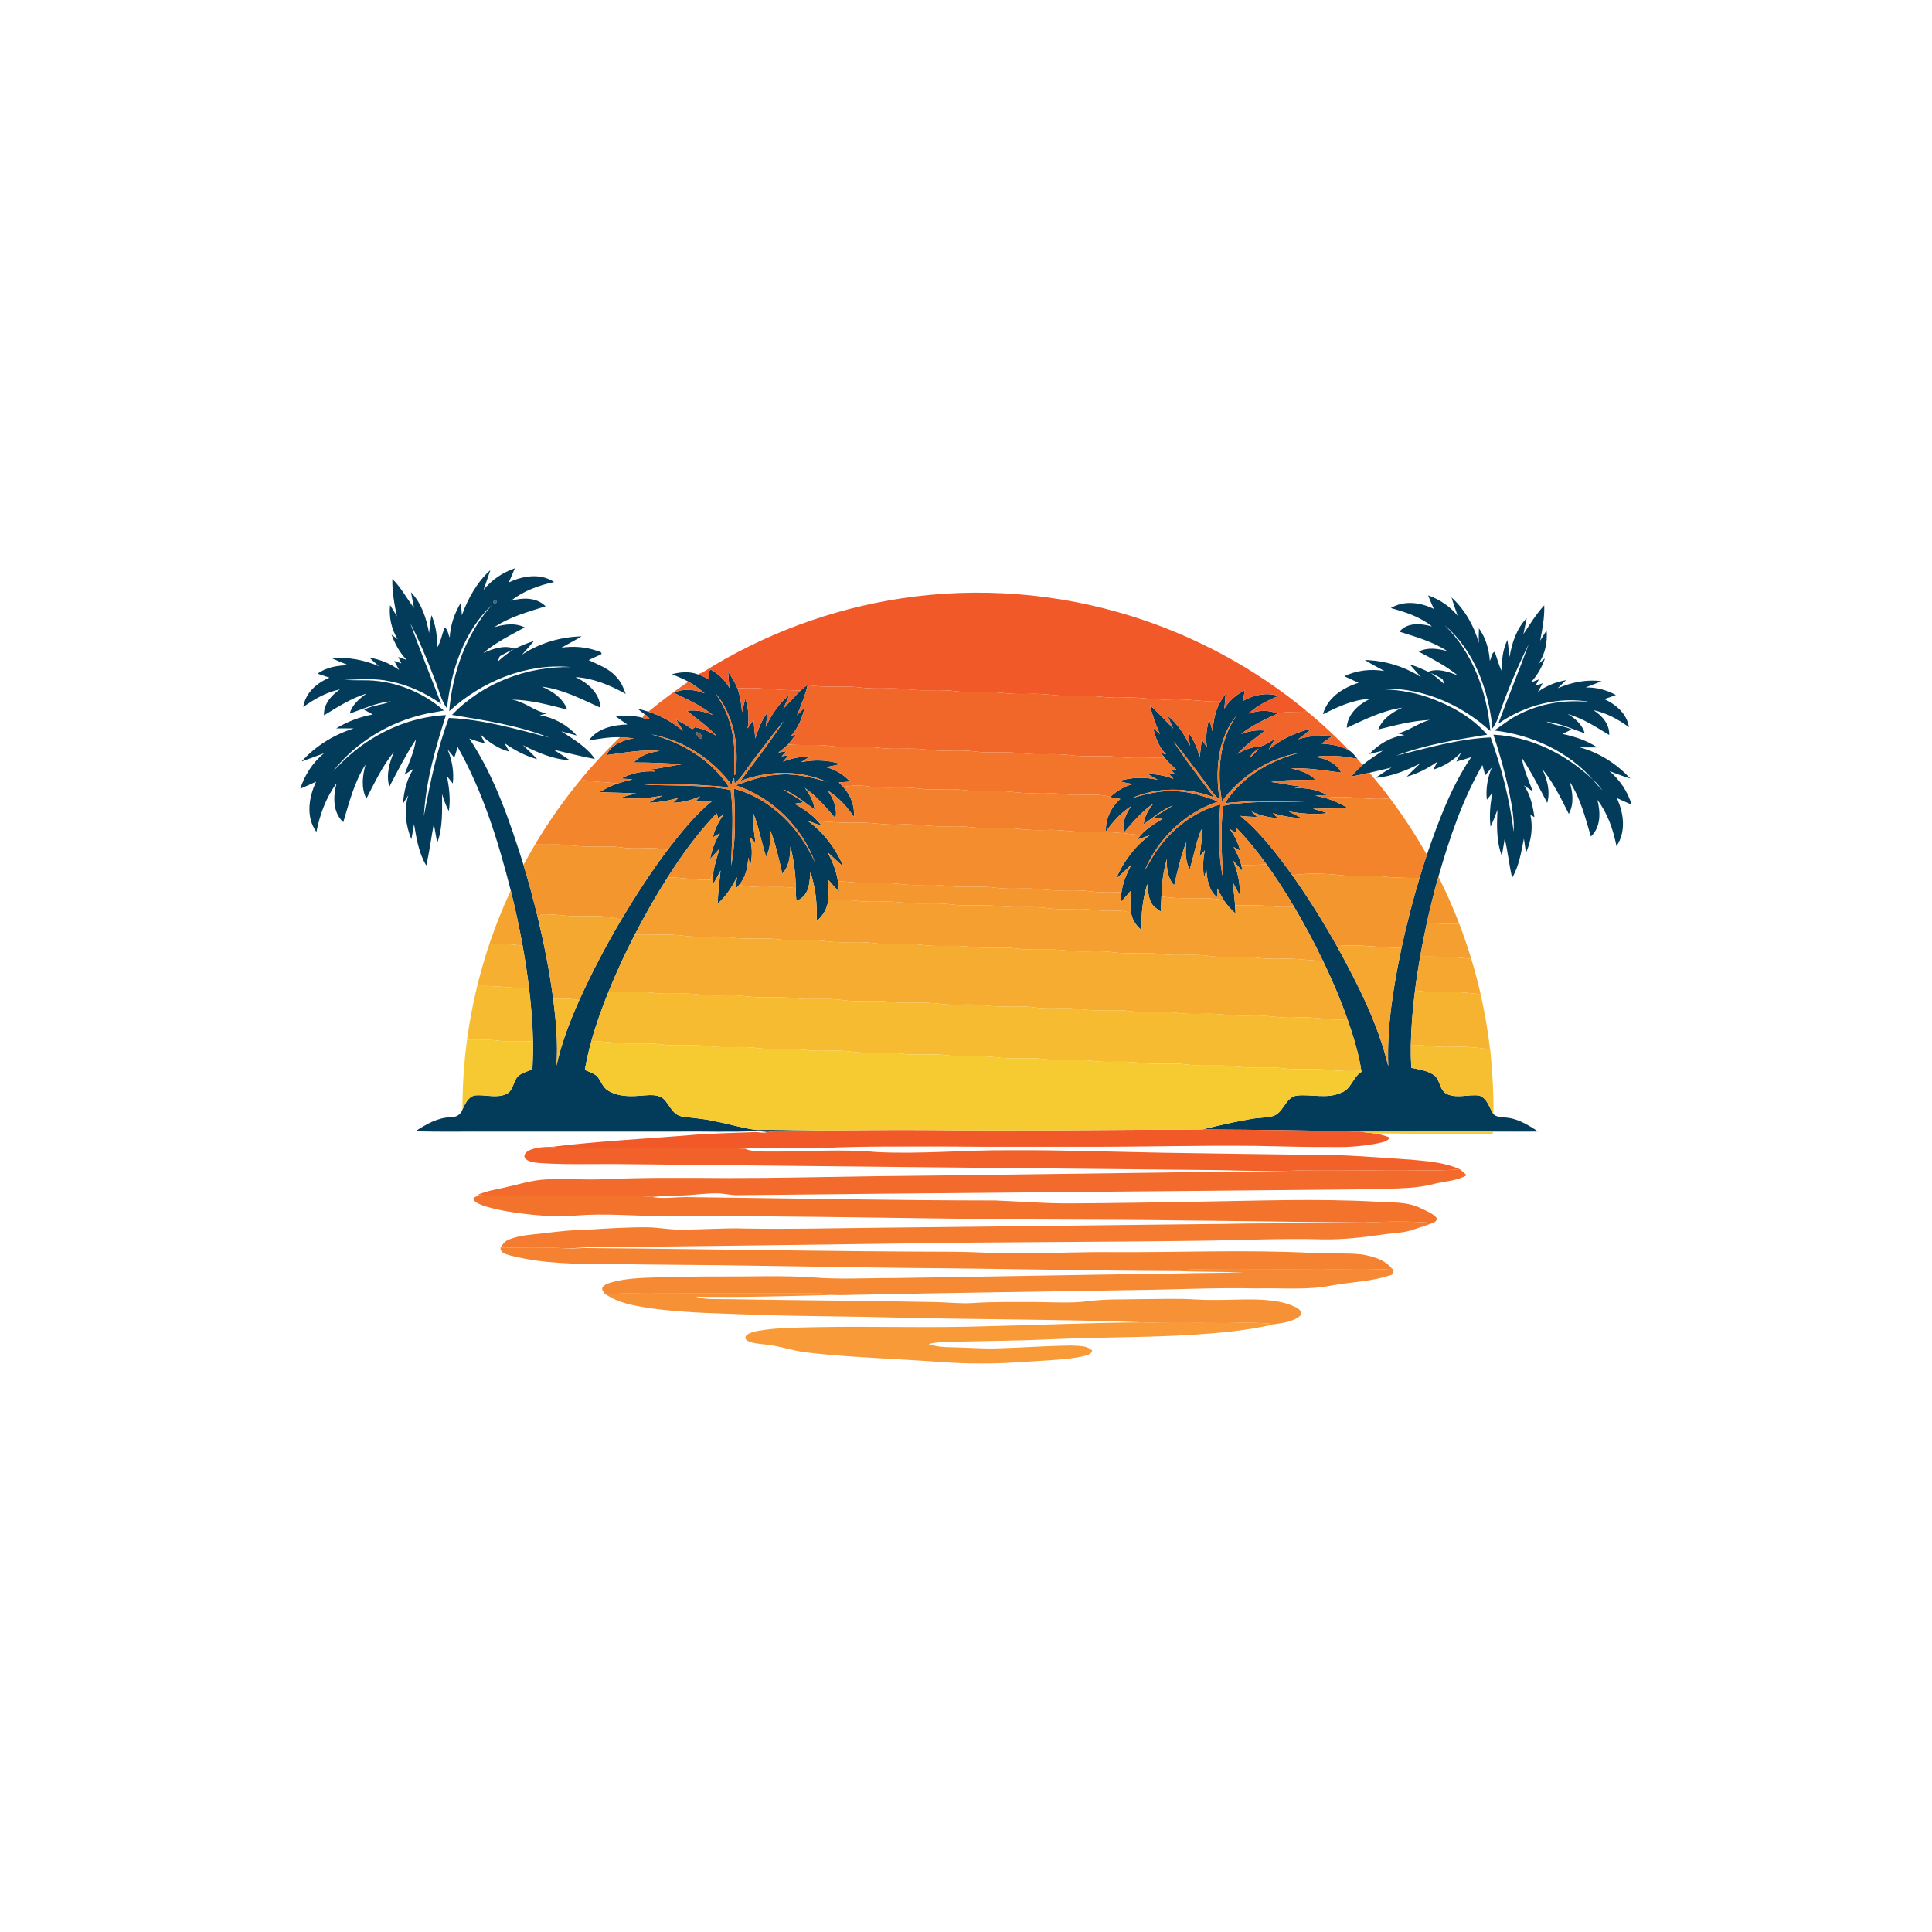 <?xml version="1.0" encoding="UTF-8" ?>
<!DOCTYPE svg PUBLIC "-//W3C//DTD SVG 1.1//EN" "http://www.w3.org/Graphics/SVG/1.1/DTD/svg11.dtd">
<svg width="1050pt" height="1050pt" viewBox="0 0 1050 1050" version="1.1" xmlns="http://www.w3.org/2000/svg">
<g id="#033b5bff">
<path fill="#033b5b" opacity="1.00" d=" M 262.82 320.59 C 267.23 315.12 273.19 311.11 279.82 308.84 C 278.75 311.43 277.64 314.00 276.50 316.55 C 284.14 312.89 293.72 311.34 301.16 316.31 C 292.80 318.14 284.52 321.10 277.76 326.48 C 284.08 324.74 291.56 324.52 296.52 329.51 C 286.95 332.55 277.01 335.22 268.59 340.91 C 273.99 339.23 279.89 338.39 285.18 340.97 C 277.43 345.20 269.41 349.13 262.65 354.89 C 267.98 352.56 274.01 350.36 279.78 352.56 C 283.16 350.93 286.61 349.47 290.20 348.36 C 288.09 350.89 285.86 353.32 283.69 355.81 C 293.26 349.47 304.65 346.12 316.10 345.85 C 312.49 348.00 308.77 349.95 305.11 352.01 C 311.45 351.09 317.98 351.51 324.07 353.57 C 324.99 354.13 327.01 353.95 326.92 355.45 C 324.65 356.66 322.21 357.54 319.94 358.76 C 325.24 361.34 331.15 363.33 335.08 368.02 C 337.53 370.56 338.89 373.86 340.05 377.13 C 331.64 372.40 322.49 368.60 312.75 367.97 C 319.44 371.15 325.97 376.64 326.31 384.63 C 316.06 379.95 305.76 374.58 294.44 373.18 C 300.30 375.61 305.94 379.47 308.27 385.65 C 298.34 383.11 288.32 380.33 277.99 380.24 C 285.02 381.17 290.26 386.48 297.14 387.77 C 296.20 388.01 294.32 388.47 293.38 388.71 C 301.08 390.06 308.21 393.87 313.43 399.72 C 310.62 399.00 307.84 398.23 305.05 397.47 C 311.64 401.75 318.82 405.85 323.31 412.50 C 315.76 411.14 308.35 409.14 300.88 407.45 C 303.80 409.37 306.82 411.14 309.67 413.18 C 300.61 412.69 292.16 409.02 284.18 404.99 C 286.84 407.43 289.47 409.93 291.93 412.60 C 285.50 410.85 279.57 407.69 274.16 403.85 C 275.05 405.39 275.93 406.94 276.81 408.51 C 270.76 406.90 265.51 403.33 261.03 399.04 C 261.88 400.69 262.72 402.34 263.56 404.01 C 260.68 403.27 257.82 402.45 255.06 401.36 C 268.93 422.23 277.01 446.29 284.51 470.02 C 287.39 479.60 290.00 489.26 292.35 498.98 C 295.81 513.46 298.68 528.08 300.65 542.84 C 302.17 554.87 303.33 567.04 302.42 579.18 C 305.15 566.87 309.69 555.06 314.82 543.58 C 321.59 528.58 329.27 513.99 337.66 499.83 C 345.44 486.76 353.73 473.98 362.87 461.81 C 370.23 452.29 377.83 442.75 387.24 435.14 C 384.11 435.45 380.97 435.63 377.84 435.72 C 378.50 434.99 379.83 433.52 380.49 432.79 C 375.84 434.86 370.86 436.17 365.74 436.29 C 366.48 435.60 367.97 434.22 368.71 433.53 C 363.40 435.16 357.92 436.18 352.36 436.26 C 354.88 434.89 357.46 433.62 360.07 432.41 C 352.55 433.80 344.84 434.58 337.22 433.50 C 340.01 432.62 342.84 431.93 345.67 431.24 C 339.07 430.75 332.44 430.90 325.84 430.48 C 328.93 428.66 332.14 427.03 335.54 425.85 C 338.25 424.98 341.01 424.27 343.76 423.52 C 341.69 423.40 339.61 423.27 337.55 423.14 C 343.22 420.04 349.71 418.87 356.12 419.29 C 355.50 419.00 354.26 418.43 353.63 418.14 C 359.26 417.58 364.73 416.12 370.34 415.42 C 361.74 414.63 353.11 414.39 344.48 414.39 C 348.09 410.34 353.37 408.85 358.55 408.13 C 348.81 407.22 339.16 409.13 329.55 410.39 C 332.28 404.58 338.54 402.31 344.44 401.23 C 341.92 401.00 339.41 400.76 336.89 400.66 C 331.19 400.48 325.56 401.49 319.97 402.47 C 324.69 395.77 333.27 393.97 340.96 393.74 C 338.84 392.35 336.76 390.91 334.73 389.39 C 339.53 389.10 344.48 388.73 349.16 390.09 C 350.41 390.54 351.73 390.85 353.07 390.83 C 352.47 389.63 351.41 388.80 350.29 388.15 C 348.99 387.28 347.81 386.26 346.65 385.22 C 348.58 385.66 350.49 386.17 352.38 386.78 C 359.27 388.98 365.66 392.58 371.21 397.21 C 369.94 395.18 368.68 393.12 367.47 391.06 C 370.50 392.63 373.44 394.40 376.26 396.34 C 376.61 396.06 377.32 395.50 377.67 395.22 C 381.83 396.00 385.73 397.69 389.34 399.88 C 384.61 394.71 378.77 390.79 373.42 386.33 C 378.24 385.64 383.03 386.63 387.41 388.64 C 381.08 383.38 373.47 380.13 366.16 376.51 C 371.54 373.99 377.56 374.70 382.94 376.80 C 380.15 374.49 377.32 372.19 374.14 370.45 C 371.27 368.88 368.18 367.77 365.22 366.40 C 369.79 365.21 374.72 364.79 379.23 366.50 C 381.46 367.23 383.58 368.26 385.67 369.34 C 385.46 367.48 384.37 365.22 386.28 363.91 C 390.54 366.25 394.08 369.73 396.50 373.94 C 396.13 371.00 395.88 368.04 395.71 365.08 C 397.68 367.92 399.50 370.89 400.80 374.11 C 402.29 378.27 402.91 382.67 403.29 387.06 C 403.82 384.60 404.41 382.15 405.07 379.72 C 406.79 384.92 407.28 390.47 406.31 395.87 C 407.37 394.31 408.44 392.75 409.54 391.21 C 409.85 394.60 410.11 397.99 410.50 401.37 C 412.02 396.35 413.89 391.39 417.13 387.20 C 416.86 389.85 416.51 392.50 416.12 395.13 C 419.21 388.52 423.27 382.26 429.02 377.64 C 427.96 380.17 426.84 382.67 425.74 385.18 C 428.91 381.85 431.96 378.43 435.21 375.18 C 436.38 374.09 437.63 373.08 438.97 372.21 C 437.65 377.92 435.40 383.35 433.15 388.75 C 434.17 387.71 436.21 385.63 437.23 384.59 C 436.09 390.23 433.79 395.64 429.90 399.93 L 432.59 399.07 C 431.19 400.93 429.85 402.83 428.33 404.61 C 426.68 406.20 424.85 407.59 423.03 408.99 C 424.10 408.81 426.26 408.45 427.33 408.27 C 426.71 408.95 425.47 410.32 424.85 411.01 C 425.80 410.87 427.69 410.60 428.64 410.46 C 427.60 411.61 426.57 412.76 425.54 413.91 C 430.23 412.08 435.22 411.17 440.26 411.06 C 438.66 412.10 437.07 413.15 435.47 414.19 C 442.60 412.77 450.03 412.98 456.96 415.27 C 454.25 415.88 451.53 416.44 448.80 416.94 C 453.96 418.07 458.44 420.98 462.06 424.77 C 460.01 424.93 457.97 425.10 455.92 425.25 C 456.71 426.07 457.52 426.89 458.29 427.74 C 462.44 432.11 464.47 438.06 464.20 444.05 C 460.31 438.44 455.74 433.22 449.84 429.67 C 452.99 434.03 455.17 439.22 454.08 444.71 C 448.93 438.84 443.89 432.75 437.44 428.23 C 440.05 431.68 442.21 435.52 442.69 439.91 C 437.15 436.03 432.00 431.39 425.59 428.97 C 429.18 431.46 433.21 433.27 436.59 436.09 C 435.41 436.28 433.04 436.65 431.85 436.83 C 436.41 439.49 440.96 442.32 444.49 446.31 C 445.07 446.96 446.23 448.25 446.81 448.90 C 444.09 447.96 441.41 446.98 438.72 445.97 C 447.63 452.24 454.28 461.25 458.51 471.22 C 455.53 468.57 452.64 465.81 449.72 463.10 C 452.38 468.03 454.55 473.28 455.36 478.86 C 455.63 480.80 455.83 482.75 456.05 484.71 C 453.95 482.46 451.90 480.17 449.87 477.86 C 450.22 481.58 450.49 485.34 450.17 489.08 C 449.65 493.63 447.36 497.75 443.79 500.61 C 444.25 491.65 443.28 482.63 440.45 474.09 C 439.99 478.66 440.02 483.99 436.39 487.39 C 435.36 488.16 434.17 489.57 432.77 488.96 C 432.55 486.88 432.57 484.78 432.53 482.70 C 432.40 475.06 431.47 467.45 429.58 460.06 C 429.47 465.28 428.95 470.85 425.13 474.81 C 423.29 466.52 421.41 458.22 418.27 450.32 C 418.77 455.49 418.87 460.88 416.39 465.62 C 413.77 457.86 412.54 449.68 409.43 442.07 C 409.04 447.54 409.85 452.97 410.69 458.36 C 409.57 457.13 408.49 455.92 407.40 454.69 C 408.85 459.82 409.01 465.23 407.80 470.43 C 407.51 469.33 406.94 467.12 406.65 466.02 C 406.45 471.30 405.30 476.75 401.73 480.85 C 401.24 481.42 400.25 482.56 399.75 483.13 C 399.99 480.98 400.26 478.86 400.53 476.74 C 397.78 482.01 394.63 487.18 390.04 491.07 C 390.26 485.06 390.95 479.08 391.61 473.10 C 390.36 475.55 389.06 477.97 387.69 480.36 C 387.65 478.17 387.62 475.99 387.71 473.82 C 388.54 469.48 389.74 465.24 391.17 461.06 C 389.43 463.01 387.70 464.95 385.91 466.84 C 386.82 461.88 388.63 457.14 391.23 452.83 C 389.98 453.57 388.73 454.31 387.48 455.06 C 388.44 450.44 390.67 446.26 393.44 442.50 C 392.67 443.05 391.12 444.16 390.35 444.72 C 390.13 444.05 389.67 442.73 389.45 442.07 C 379.28 452.59 370.69 464.51 362.83 476.82 C 356.42 486.93 350.47 497.33 344.99 507.97 C 339.81 518.05 335.01 528.34 330.76 538.85 C 327.20 547.64 323.97 556.58 321.42 565.72 C 319.96 570.91 318.79 576.18 317.84 581.49 C 320.03 582.45 322.40 583.18 324.29 584.71 C 326.61 587.11 327.37 590.81 330.35 592.63 C 336.13 596.30 343.33 595.95 349.88 595.34 C 353.50 595.11 357.76 594.66 360.69 597.29 C 363.90 600.35 365.41 605.57 370.19 606.69 C 376.17 607.68 382.28 607.87 388.20 609.34 C 395.85 610.65 403.29 613.14 411.00 614.09 C 421.90 613.96 432.80 614.30 443.71 614.37 C 443.58 614.50 443.32 614.75 443.18 614.88 C 434.56 614.24 425.82 614.19 417.22 615.23 C 415.47 615.12 413.75 614.84 412.02 614.66 C 397.38 615.44 382.69 614.78 368.03 615.00 C 334.69 615.00 301.35 615.00 268.02 615.00 C 253.94 614.87 239.85 615.26 225.78 614.79 C 231.58 611.03 237.88 607.34 245.00 607.20 C 247.76 607.26 250.50 605.81 251.31 603.04 C 252.79 599.96 254.38 596.07 258.12 595.32 C 263.86 594.77 270.00 597.11 275.46 594.46 C 279.14 592.43 278.85 587.38 281.76 584.68 C 283.97 582.93 286.76 582.20 289.35 581.22 C 289.60 576.13 289.75 571.02 289.65 565.93 C 289.48 556.31 288.67 546.72 287.53 537.18 C 286.62 529.43 285.40 521.73 284.05 514.05 C 282.22 503.96 280.07 493.93 277.59 483.99 C 270.74 457.10 262.45 430.23 248.72 405.97 C 248.14 407.91 247.55 409.86 246.90 411.79 C 245.65 410.27 244.42 408.77 243.22 407.23 C 245.71 413.07 246.85 419.47 246.08 425.81 C 245.02 424.47 243.97 423.12 242.92 421.79 C 244.07 428.04 244.97 434.46 243.93 440.80 C 242.31 437.89 241.24 434.73 240.26 431.57 C 240.22 440.45 240.78 449.61 237.61 458.10 C 236.95 454.64 236.44 451.15 235.76 447.70 C 234.39 455.26 233.36 462.90 231.69 470.41 C 227.55 463.63 226.34 455.61 225.03 447.91 C 224.55 450.64 224.11 453.39 223.57 456.12 C 220.47 448.55 219.38 440.06 221.93 432.17 C 221.19 433.34 219.71 435.69 218.97 436.87 C 219.51 430.17 221.03 423.43 224.77 417.76 C 223.15 418.88 221.50 419.96 219.85 421.05 C 222.12 414.72 225.20 408.68 226.01 401.90 C 220.62 410.13 216.14 418.89 211.59 427.60 C 209.74 421.16 211.59 414.61 214.10 408.65 C 207.86 416.31 203.61 425.31 199.12 434.04 C 196.15 428.20 197.00 421.59 198.68 415.53 C 192.52 425.01 189.79 436.15 186.55 446.85 C 180.77 441.39 180.99 432.86 182.92 425.74 C 177.11 433.47 173.86 442.74 171.96 452.14 C 166.11 444.11 167.80 433.27 171.80 424.83 C 168.95 426.14 166.08 427.43 163.19 428.66 C 165.59 421.18 169.99 414.39 176.07 409.38 C 172.04 410.92 167.99 412.44 163.90 413.85 C 171.51 405.41 181.46 399.28 192.27 395.88 C 189.08 395.85 185.90 395.87 182.71 395.86 C 188.84 392.15 195.57 389.58 202.61 388.31 C 201.09 387.37 199.48 386.57 197.88 385.78 C 202.36 383.14 207.75 383.33 212.39 381.16 C 204.57 381.85 197.39 385.29 190.06 387.82 C 191.41 382.96 195.30 379.71 199.24 376.93 C 190.85 379.43 183.49 384.28 176.07 388.77 C 175.82 382.65 180.05 377.91 184.78 374.66 C 177.44 376.16 170.85 379.91 164.83 384.24 C 165.94 376.56 172.25 371.13 179.06 368.28 C 176.91 367.60 174.76 366.89 172.63 366.14 C 177.40 362.53 183.57 361.66 189.38 361.52 C 186.42 360.38 183.47 359.19 180.59 357.84 C 189.26 356.90 197.96 358.70 205.93 362.07 C 204.16 360.52 202.39 358.96 200.68 357.35 C 206.52 358.38 212.13 360.58 216.90 364.13 C 216.00 362.49 215.11 360.85 214.24 359.20 C 215.53 359.64 216.82 360.09 218.11 360.54 C 217.55 359.37 216.99 358.20 216.43 357.03 C 217.96 357.57 219.50 358.12 221.03 358.67 C 217.24 354.76 214.67 349.91 212.76 344.86 C 213.60 345.50 215.30 346.79 216.15 347.44 C 212.71 341.91 211.30 335.34 212.00 328.88 C 213.30 330.88 214.54 332.94 215.73 335.01 C 214.30 328.31 213.09 321.52 213.23 314.64 C 217.96 319.26 221.03 325.18 225.01 330.39 C 224.52 327.54 223.88 324.71 223.36 321.87 C 229.15 327.86 231.72 336.04 233.20 344.05 C 233.53 340.79 233.89 337.54 234.50 334.33 C 236.91 339.96 237.83 346.10 237.41 352.20 C 239.63 348.81 240.18 344.75 241.64 341.04 C 243.48 342.01 243.49 344.72 244.42 346.47 C 244.74 339.72 247.04 333.25 250.49 327.49 C 250.69 329.78 250.80 332.07 251.01 334.36 C 254.36 325.20 259.20 316.43 266.51 309.82 C 265.31 313.42 264.05 317.00 262.82 320.59 M 269.12 326.08 C 267.74 326.79 267.68 327.46 268.93 328.10 C 270.31 327.39 270.37 326.71 269.12 326.08 M 242.92 384.98 C 239.86 380.83 238.75 375.74 236.96 371.01 C 232.77 360.07 228.43 349.14 223.00 338.75 C 228.24 353.49 234.26 367.95 239.78 382.58 C 231.47 376.73 222.08 372.30 212.07 370.30 C 203.82 368.42 195.30 369.32 186.92 369.49 C 190.29 369.70 193.67 369.73 197.04 369.72 C 213.12 369.43 229.14 375.57 241.20 386.13 C 237.84 386.91 234.40 387.24 231.04 388.04 C 211.55 392.42 193.40 403.34 181.04 419.12 C 183.96 416.34 186.65 413.32 189.72 410.69 C 204.23 397.90 222.95 389.59 242.36 388.64 C 236.64 406.47 231.39 424.73 230.38 443.52 C 233.78 425.49 237.44 407.39 243.96 390.18 C 262.54 391.02 280.53 396.20 298.42 400.84 C 281.56 394.18 263.46 391.48 245.66 388.53 C 262.21 371.22 286.42 362.05 310.22 362.54 C 286.03 360.27 261.84 370.31 244.14 386.51 C 245.92 365.55 253.22 344.65 267.33 328.79 C 252.01 343.26 245.12 364.48 242.92 384.98 M 271.61 356.67 C 271.31 357.42 270.73 358.92 270.44 359.67 C 273.12 357.10 276.13 354.92 279.17 352.81 C 276.57 353.94 274.07 355.28 271.61 356.67 M 389.02 376.97 C 393.65 383.95 397.17 391.74 398.30 400.10 C 399.69 407.10 398.79 414.29 399.04 421.31 C 400.43 420.77 399.76 418.23 400.13 416.94 C 401.19 402.91 398.21 387.99 389.02 376.97 M 425.93 391.92 C 420.30 398.64 415.06 405.68 409.74 412.64 C 406.25 417.06 403.51 422.10 399.20 425.82 C 399.15 425.07 399.04 423.57 398.99 422.82 C 398.21 423.62 397.77 424.87 397.66 426.58 C 387.17 412.42 371.24 402.18 353.85 399.11 C 370.63 403.44 386.65 413.05 396.19 427.80 C 380.78 426.48 365.29 425.57 349.82 426.50 C 365.58 427.15 381.49 426.29 397.07 429.31 C 398.98 442.98 397.67 456.78 397.36 470.49 C 400.03 456.70 399.68 442.53 398.80 428.59 C 419.00 433.94 434.81 450.16 443.01 468.97 C 435.96 449.35 419.61 433.36 399.81 426.77 C 407.03 424.41 414.21 421.57 421.88 421.13 C 431.17 420.05 440.35 422.22 449.19 424.83 C 434.44 418.38 417.36 418.78 402.43 424.40 C 410.44 413.71 418.66 403.13 425.93 391.92 M 378.28 398.00 C 378.29 399.54 380.09 401.71 381.70 401.60 C 382.14 399.87 379.99 397.67 378.28 398.00 Z" />
<path fill="#033b5b" opacity="1.00" d=" M 776.13 323.58 C 782.38 325.77 788.03 329.51 792.21 334.67 C 791.06 331.36 789.87 328.06 788.89 324.70 C 796.08 331.28 801.05 340.03 803.68 349.37 C 803.63 346.75 803.62 344.11 803.78 341.50 C 807.47 346.61 809.25 352.89 809.68 359.13 C 810.62 357.70 810.64 354.48 812.36 354.29 C 813.74 357.90 814.50 361.74 816.41 365.14 C 815.96 359.23 816.64 353.18 819.25 347.80 C 819.69 350.88 820.05 353.97 820.40 357.07 C 821.68 349.42 824.20 341.62 829.73 335.95 C 829.17 338.85 828.51 341.72 827.95 344.62 C 831.48 339.25 834.86 333.73 839.25 328.99 C 839.50 335.47 838.25 341.86 837.05 348.20 C 838.17 346.31 839.31 344.43 840.56 342.62 C 841.07 349.02 839.76 355.61 835.99 360.91 C 836.90 360.13 838.72 358.57 839.64 357.79 C 837.97 362.67 835.44 367.24 831.83 370.96 C 833.32 370.38 834.82 369.81 836.34 369.26 C 835.70 370.42 835.07 371.58 834.45 372.75 C 835.43 372.40 837.39 371.70 838.38 371.35 C 837.53 372.91 836.67 374.47 835.82 376.03 C 840.32 372.70 845.60 370.62 851.10 369.66 C 849.60 371.13 848.09 372.56 846.59 374.02 C 854.05 370.85 862.28 369.08 870.39 370.24 C 867.53 371.41 864.64 372.51 861.75 373.60 C 867.50 373.50 873.15 374.94 878.18 377.72 C 876.13 378.53 874.03 379.24 871.94 379.94 C 878.22 382.91 884.26 387.90 885.25 395.20 C 879.48 390.91 873.04 387.47 865.97 385.94 C 870.68 388.92 874.79 393.52 874.58 399.46 C 867.37 395.08 860.18 390.38 851.99 388.05 C 856.13 390.46 859.91 393.79 861.28 398.56 C 854.42 396.09 847.63 393.06 840.34 392.17 C 844.71 394.27 849.70 394.41 854.13 396.41 C 852.50 397.24 850.85 398.04 849.24 398.88 C 855.85 400.34 862.40 402.41 868.08 406.21 C 864.91 406.23 861.74 406.15 858.58 406.17 C 869.13 409.03 878.64 415.12 886.03 423.13 C 882.19 421.95 878.45 420.49 874.70 419.08 C 880.35 423.86 884.59 430.20 886.74 437.29 C 884.02 436.15 881.34 434.93 878.68 433.69 C 882.51 441.85 883.84 452.02 878.52 459.86 C 876.73 450.91 873.72 442.03 868.13 434.70 C 869.89 441.44 870.06 449.46 864.61 454.63 C 861.57 444.42 858.96 433.81 853.05 424.80 C 854.75 430.53 855.58 436.87 852.62 442.35 C 848.36 433.92 844.21 425.29 838.18 417.95 C 840.87 423.66 842.65 430.09 840.88 436.36 C 836.53 428.05 832.28 419.65 827.07 411.83 C 828.02 418.26 830.82 424.08 833.04 430.12 C 831.42 429.06 829.82 427.98 828.25 426.87 C 831.76 431.96 833.06 438.07 833.92 444.09 C 833.37 443.78 832.27 443.17 831.72 442.86 C 833.26 449.79 832.19 457.02 829.33 463.46 C 828.93 460.89 828.59 458.32 828.21 455.76 C 826.75 463.03 825.64 470.58 821.81 477.08 C 820.15 470.01 819.44 462.77 817.79 455.71 C 817.25 458.84 816.79 461.99 816.19 465.12 C 813.19 457.15 813.47 448.48 813.83 440.11 C 812.65 443.20 811.51 446.30 810.10 449.30 C 809.30 443.14 809.91 436.93 811.11 430.88 C 810.09 432.12 809.08 433.37 808.06 434.62 C 807.40 428.62 808.47 422.59 810.80 417.05 C 809.62 418.50 808.42 419.92 807.21 421.34 C 806.67 419.49 806.14 417.63 805.64 415.78 C 794.78 434.70 787.75 455.53 781.77 476.42 C 779.43 484.69 777.33 493.03 775.49 501.43 C 774.14 507.55 772.91 513.71 771.83 519.89 C 770.76 525.97 769.81 532.09 769.04 538.22 C 767.81 548.04 766.95 557.91 766.76 567.80 C 766.68 571.99 766.78 576.18 766.99 580.36 C 771.09 581.15 775.41 581.78 779.00 584.08 C 782.89 586.47 782.09 592.60 786.40 594.60 C 791.97 597.12 798.12 594.59 803.91 595.42 C 808.34 596.87 809.37 602.00 811.62 605.52 C 813.34 607.14 815.84 607.07 818.05 607.35 C 824.67 607.77 830.51 611.36 835.90 614.94 C 827.71 615.07 819.53 614.97 811.35 615.00 C 787.15 615.03 762.96 614.94 738.76 615.05 C 710.34 614.23 681.91 613.99 653.47 613.83 C 662.23 611.68 671.03 609.64 679.93 608.13 C 683.87 607.38 687.95 607.56 691.85 606.56 C 697.76 604.76 698.43 596.28 704.88 595.41 C 712.86 594.58 721.29 597.38 728.94 593.84 C 734.40 592.01 735.18 585.38 739.89 582.56 L 739.87 581.97 C 738.39 572.36 735.48 563.04 732.31 553.88 C 728.50 543.06 723.96 532.52 719.00 522.19 C 714.20 512.17 708.96 502.36 703.30 492.80 C 698.65 484.91 693.69 477.21 688.35 469.78 C 683.33 462.76 677.88 456.04 671.84 449.88 C 671.78 450.54 671.65 451.88 671.59 452.55 C 670.80 452.07 669.22 451.11 668.42 450.64 C 670.96 454.17 672.94 458.07 673.99 462.31 C 673.11 461.82 671.35 460.84 670.47 460.35 C 672.16 463.48 673.78 466.70 674.63 470.17 C 674.80 470.99 675.14 472.63 675.31 473.45 C 673.55 471.61 671.85 469.70 670.19 467.76 C 672.57 473.71 674.12 480.02 673.79 486.47 C 672.48 484.22 671.27 481.93 670.05 479.64 C 670.45 483.78 670.92 487.92 671.25 492.08 C 671.34 493.55 671.43 495.03 671.50 496.51 C 669.10 494.33 666.84 491.97 665.10 489.23 C 663.83 487.19 662.72 485.06 661.66 482.91 C 661.69 484.53 661.71 486.14 661.67 487.78 C 657.05 484.34 656.05 478.21 655.63 472.86 C 655.22 474.24 654.78 475.61 654.36 477.00 C 653.67 472.04 653.70 466.99 654.83 462.10 C 654.09 462.95 652.62 464.65 651.89 465.50 C 652.61 460.58 653.48 455.62 652.95 450.63 C 650.03 457.71 648.79 465.31 646.55 472.60 C 644.16 467.95 644.14 462.69 644.78 457.62 C 641.77 465.24 639.93 473.22 638.15 481.20 C 634.57 477.28 633.94 471.93 634.16 466.85 C 632.22 473.45 631.43 480.31 631.21 487.17 C 631.11 489.92 630.99 492.67 630.82 495.42 C 628.88 493.98 626.61 492.70 625.55 490.43 C 624.04 487.34 623.98 483.83 623.52 480.49 C 621.05 488.59 620.04 497.04 620.46 505.49 C 617.62 503.25 615.47 500.19 614.82 496.59 C 613.99 492.41 614.28 488.15 614.72 483.95 C 612.81 486.17 610.86 488.35 608.88 490.51 C 609.06 488.62 609.25 486.75 609.51 484.88 C 610.28 479.54 612.37 474.51 614.97 469.83 C 612.19 472.49 609.40 475.13 606.51 477.67 C 610.47 468.35 616.67 459.96 624.87 453.94 C 623.06 454.58 619.44 455.86 617.63 456.50 L 619.94 453.89 C 623.28 450.20 627.54 447.56 631.79 445.05 C 630.59 444.88 628.19 444.53 626.99 444.36 C 630.33 441.93 634.05 440.09 637.46 437.76 C 631.52 440.07 626.67 444.30 621.56 447.99 C 621.93 443.70 624.10 439.97 626.83 436.76 C 620.51 440.99 615.64 446.86 610.74 452.58 C 609.70 447.36 611.76 442.43 614.66 438.22 C 609.14 441.73 604.79 446.63 601.04 451.92 C 600.69 445.09 603.83 438.69 608.86 434.20 C 606.99 433.92 605.12 433.65 603.29 433.20 C 606.88 430.00 610.93 427.23 615.70 426.16 C 613.08 425.70 610.48 425.13 607.90 424.51 C 614.80 422.42 622.15 422.20 629.17 423.82 C 627.36 422.80 625.56 421.76 623.79 420.67 C 628.57 420.70 633.30 421.55 637.76 423.28 C 636.77 422.20 635.81 421.14 634.84 420.07 C 635.70 420.16 637.42 420.35 638.28 420.45 C 637.72 419.83 636.60 418.60 636.05 417.99 C 636.90 418.10 638.60 418.31 639.45 418.41 C 637.18 416.39 634.93 414.33 633.06 411.93 C 632.54 411.25 631.49 409.89 630.97 409.21 C 631.66 409.40 633.05 409.79 633.74 409.99 C 629.86 406.06 627.86 400.82 626.69 395.51 C 627.61 396.40 629.46 398.17 630.39 399.06 C 628.26 393.93 626.16 388.75 624.99 383.30 C 629.50 387.21 633.47 391.67 637.58 395.98 C 636.57 393.65 635.53 391.30 634.57 388.97 C 639.98 393.27 643.71 399.17 646.70 405.31 C 646.35 402.85 646.03 400.39 645.77 397.93 C 648.80 401.94 650.71 406.63 651.99 411.46 C 652.44 408.26 652.73 405.05 653.11 401.85 C 654.02 403.22 654.95 404.61 655.87 406.01 C 655.22 400.90 655.67 395.74 657.18 390.82 C 657.86 393.20 658.53 395.60 659.14 398.01 C 659.21 392.20 660.40 386.36 663.29 381.29 C 664.17 379.81 665.14 378.40 666.12 376.99 C 665.94 379.72 665.70 382.45 665.37 385.17 C 667.99 380.79 671.94 377.44 676.51 375.21 C 676.19 377.12 675.86 379.03 675.54 380.94 C 681.40 377.57 688.41 376.15 694.97 378.24 C 689.05 380.60 683.28 383.48 678.53 387.82 C 683.66 386.15 689.22 385.51 694.28 387.84 C 687.43 391.03 680.46 394.18 674.50 398.91 C 678.66 397.38 683.05 396.54 687.49 397.09 C 682.34 401.13 676.92 404.89 672.45 409.73 C 675.75 407.92 679.18 406.17 683.01 405.96 C 686.77 405.76 689.76 403.28 692.95 401.58 C 691.82 403.49 690.67 405.39 689.53 407.29 C 696.29 401.65 704.43 397.90 712.99 395.95 C 710.55 397.95 708.08 399.89 705.57 401.79 C 711.54 399.93 717.83 399.40 724.05 400.00 C 722.13 401.40 720.19 402.77 718.25 404.12 C 723.38 404.48 728.63 405.25 733.19 407.81 C 735.05 408.95 736.41 410.70 737.71 412.41 C 730.17 410.88 722.43 410.23 714.78 411.28 C 720.38 412.29 726.27 414.46 728.95 419.92 C 719.89 418.80 710.84 417.15 701.67 417.65 C 706.51 418.63 711.36 420.17 714.96 423.74 C 706.89 423.96 698.78 423.68 690.78 424.98 C 696.00 425.53 701.09 426.87 706.33 427.30 C 705.67 427.58 704.36 428.14 703.70 428.43 C 709.79 428.02 715.94 429.13 721.34 432.07 C 719.14 432.18 716.98 432.29 714.81 432.38 C 716.69 432.82 718.59 433.28 720.49 433.72 C 724.60 435.01 728.59 436.73 732.28 438.99 C 726.04 439.47 719.78 439.42 713.54 439.55 C 716.24 440.31 718.95 441.07 721.65 441.91 C 714.57 442.92 707.45 442.13 700.44 441.08 C 702.77 442.21 705.12 443.35 707.42 444.58 C 702.09 444.44 696.81 443.52 691.74 441.89 C 692.42 442.56 693.78 443.90 694.45 444.57 C 689.49 444.36 684.63 443.16 680.16 441.01 C 681.18 442.00 682.19 442.99 683.22 444.01 C 680.16 443.94 677.12 443.78 674.10 443.42 C 685.19 452.53 693.89 464.10 702.30 475.63 C 711.11 488.03 719.14 500.98 726.61 514.23 C 737.98 534.94 748.90 556.30 754.48 579.40 C 753.68 557.78 757.28 536.30 761.68 515.21 C 764.45 502.40 767.69 489.69 771.48 477.14 C 772.76 472.93 774.08 468.72 775.47 464.54 C 781.82 446.20 788.62 427.68 799.55 411.51 C 796.89 412.40 794.20 413.17 791.50 413.88 C 792.34 412.23 793.23 410.59 794.12 408.96 C 789.89 413.23 784.73 416.52 778.96 418.27 C 779.70 416.81 780.47 415.37 781.24 413.92 C 776.16 417.54 770.57 420.40 764.57 422.11 C 766.89 419.61 769.34 417.25 771.86 414.96 C 764.24 418.75 756.20 422.09 747.62 422.73 C 750.42 420.75 753.34 418.96 756.26 417.16 C 752.27 418.08 748.29 419.03 744.32 419.98 C 741.02 420.75 737.72 421.45 734.40 422.04 C 736.29 419.81 738.29 417.67 740.52 415.77 C 743.95 412.87 747.82 410.56 751.50 407.99 C 749.03 408.56 746.60 409.22 744.15 409.83 C 749.21 404.43 755.86 400.47 763.28 399.53 C 762.39 399.28 760.61 398.80 759.72 398.55 C 765.95 397.11 770.95 392.80 777.16 391.26 C 767.58 391.66 758.28 394.14 749.03 396.47 C 751.31 390.65 756.60 387.09 762.07 384.61 C 751.38 386.11 741.64 391.09 731.94 395.54 C 732.32 388.07 738.32 382.85 744.59 379.79 C 735.44 380.22 727.03 384.11 719.00 388.20 C 721.36 379.11 729.92 373.78 738.33 371.08 C 735.75 369.88 733.17 368.71 730.62 367.51 C 737.33 364.26 745.02 363.46 752.35 364.65 C 748.77 362.73 745.19 360.83 741.73 358.71 C 752.53 358.95 763.20 362.18 772.30 368.01 C 770.25 365.65 768.14 363.36 766.08 361.02 C 769.53 362.12 772.88 363.53 776.17 365.08 C 781.56 363.01 787.18 365.14 792.26 367.06 C 785.76 361.86 778.37 358.00 771.04 354.14 C 775.96 351.62 781.51 352.50 786.61 353.89 C 778.71 348.69 769.49 346.12 760.56 343.31 C 764.86 338.11 772.42 338.79 778.26 340.47 C 771.80 335.20 763.80 332.65 755.90 330.47 C 763.10 326.12 772.04 327.35 779.27 330.95 C 778.18 328.51 777.13 326.05 776.13 323.58 M 785.14 339.77 C 800.52 354.85 808.14 376.18 809.98 397.30 C 793.32 382.10 770.66 372.58 747.90 374.51 C 757.40 374.55 766.93 375.78 775.94 378.90 C 788.00 383.12 799.77 389.53 808.24 399.27 C 791.58 401.98 774.70 404.66 758.85 410.69 C 775.74 406.53 792.64 401.54 810.14 400.77 C 816.11 417.34 820.47 434.57 822.65 452.06 C 823.05 445.00 821.69 438.02 820.33 431.14 C 818.07 420.36 815.12 409.73 811.64 399.28 C 832.06 400.24 851.19 409.98 865.86 423.88 C 852.37 408.38 832.37 399.31 812.12 397.01 C 816.37 394.21 820.27 390.87 824.87 388.62 C 837.09 382.12 851.32 380.00 864.99 381.66 C 847.36 378.19 828.88 383.17 814.27 393.31 C 819.64 378.80 825.58 364.51 830.86 349.96 C 824.51 362.94 818.82 376.27 814.21 389.97 C 813.48 392.11 812.28 394.03 811.14 395.96 C 809.02 375.15 801.42 353.69 785.14 339.77 M 777.56 365.68 C 780.10 367.71 782.72 369.67 785.06 371.94 C 784.67 370.96 784.29 369.97 783.92 369.00 C 781.83 367.83 779.72 366.70 777.56 365.68 M 662.84 434.69 C 659.10 431.48 656.64 427.17 653.67 423.31 C 648.50 416.47 643.35 409.59 637.88 402.97 C 644.55 413.52 652.33 423.33 659.79 433.32 C 645.45 427.83 629.02 427.57 614.90 433.86 C 622.73 431.50 630.81 429.41 639.07 430.01 C 647.14 430.19 654.76 432.96 662.29 435.58 C 644.15 441.37 629.37 455.73 622.06 473.18 C 624.48 469.28 626.54 465.15 629.29 461.46 C 637.49 449.93 649.45 440.93 663.19 437.22 C 662.39 450.57 661.86 464.20 664.73 477.35 C 664.04 464.23 663.13 451.01 664.81 437.92 C 679.46 434.97 694.44 436.15 709.27 435.54 C 694.75 434.82 680.19 435.07 665.72 436.49 C 674.74 422.32 690.17 413.28 706.17 409.17 C 689.47 412.07 674.23 421.90 664.12 435.44 C 661.27 419.68 662.69 402.41 671.98 388.91 C 661.64 401.61 660.34 419.09 662.84 434.69 M 679.07 411.97 C 680.97 410.48 682.62 408.70 684.11 406.82 C 682.08 408.15 680.08 409.68 679.07 411.97 M 865.79 423.77 C 867.34 425.87 869.16 427.75 870.97 429.64 C 869.42 427.53 867.78 425.47 865.79 423.77 Z" />
</g>
<g id="#f15929ff">
<path fill="#f15929" opacity="1.00" d=" M 490.02 325.18 C 531.66 318.89 574.70 322.26 614.89 334.85 C 649.69 345.71 682.36 363.38 710.41 386.67 C 705.04 387.14 699.54 386.45 694.28 387.84 C 689.22 385.51 683.66 386.15 678.53 387.82 C 683.28 383.48 689.05 380.60 694.97 378.24 C 688.41 376.15 681.40 377.57 675.54 380.94 C 675.86 379.03 676.19 377.12 676.51 375.21 C 671.94 377.44 667.99 380.79 665.37 385.17 C 665.70 382.45 665.94 379.72 666.12 376.99 C 665.14 378.40 664.17 379.81 663.29 381.29 C 654.17 381.56 645.16 379.66 636.04 380.15 C 627.35 380.61 618.76 378.59 610.07 379.14 C 601.68 379.62 593.39 377.60 585.00 378.12 C 576.31 378.75 567.73 376.67 559.04 377.13 C 553.96 377.32 548.88 377.09 543.83 376.50 C 535.69 375.56 527.48 376.80 519.36 375.63 C 510.73 374.44 502.00 375.80 493.37 374.61 C 484.72 373.45 475.96 374.86 467.31 373.62 C 457.90 372.33 448.33 374.14 438.97 372.21 C 437.63 373.08 436.38 374.09 435.21 375.18 C 423.70 375.45 412.30 373.27 400.80 374.11 C 399.50 370.89 397.68 367.92 395.71 365.08 C 395.88 368.04 396.13 371.00 396.50 373.94 C 394.08 369.73 390.54 366.25 386.28 363.91 C 384.37 365.22 385.46 367.48 385.67 369.34 C 383.58 368.26 381.46 367.23 379.23 366.50 C 380.18 366.17 381.11 365.78 382.01 365.33 C 414.73 344.70 451.77 330.93 490.02 325.18 Z" />
<path fill="#f15929" opacity="1.00" d=" M 443.71 614.37 C 463.79 614.31 483.88 614.00 503.97 614.16 C 553.80 614.69 603.64 614.06 653.47 613.83 C 681.91 613.99 710.34 614.23 738.76 615.05 C 741.66 615.32 744.55 615.71 747.46 616.00 C 750.15 616.50 752.80 617.27 755.38 618.24 C 754.04 620.39 751.41 620.76 749.16 621.29 C 741.19 622.89 733.05 623.56 724.93 623.38 C 710.95 623.50 696.98 623.02 683.01 622.77 C 651.99 622.40 620.98 623.33 589.96 623.25 C 564.99 623.18 540.01 623.40 515.03 623.12 C 492.38 623.18 469.72 622.85 447.09 623.91 C 432.97 624.75 418.81 622.87 404.71 624.32 C 396.15 623.66 387.56 624.11 378.99 624.04 C 360.00 623.97 341.00 624.02 322.01 624.00 C 314.50 623.88 306.95 624.47 299.49 623.32 C 325.88 620.07 352.46 618.85 378.94 616.60 C 389.30 615.97 399.67 615.63 410.05 615.28 C 412.43 615.16 414.88 616.06 417.22 615.23 C 425.82 614.19 434.56 614.24 443.18 614.88 C 443.32 614.75 443.58 614.50 443.71 614.37 Z" />
</g>
<g id="#022b42ba">
<path fill="#022b42" opacity="0.73" d=" M 269.12 326.08 C 270.37 326.71 270.31 327.39 268.93 328.10 C 267.68 327.46 267.74 326.79 269.12 326.08 Z" />
</g>
<g id="#f1672aff">
<path fill="#f1672a" opacity="1.00" d=" M 352.38 386.78 C 359.36 380.99 366.63 375.54 374.14 370.45 C 377.32 372.19 380.15 374.49 382.94 376.80 C 377.56 374.70 371.54 373.99 366.16 376.51 C 373.47 380.13 381.08 383.38 387.41 388.64 C 383.03 386.63 378.24 385.64 373.42 386.33 C 378.77 390.79 384.61 394.71 389.34 399.88 C 385.73 397.69 381.83 396.00 377.67 395.22 C 377.32 395.50 376.61 396.06 376.26 396.34 C 373.44 394.40 370.50 392.63 367.47 391.06 C 368.68 393.12 369.94 395.18 371.21 397.21 C 365.66 392.58 359.27 388.98 352.38 386.78 Z" />
<path fill="#f1672a" opacity="1.00" d=" M 438.97 372.21 C 448.33 374.14 457.90 372.33 467.31 373.62 C 475.96 374.86 484.72 373.45 493.37 374.61 C 502.00 375.80 510.73 374.44 519.36 375.63 C 527.48 376.80 535.69 375.56 543.83 376.50 C 548.88 377.09 553.96 377.32 559.04 377.13 C 567.73 376.67 576.31 378.75 585.00 378.12 C 593.39 377.60 601.68 379.62 610.07 379.14 C 618.76 378.59 627.35 380.61 636.04 380.15 C 645.16 379.66 654.17 381.56 663.29 381.29 C 660.40 386.36 659.21 392.20 659.14 398.01 C 658.53 395.60 657.86 393.20 657.18 390.82 C 655.67 395.74 655.22 400.90 655.87 406.01 C 654.95 404.61 654.02 403.22 653.11 401.85 C 652.73 405.05 652.44 408.26 651.99 411.46 C 650.71 406.63 648.80 401.94 645.77 397.93 C 646.03 400.39 646.35 402.85 646.70 405.31 C 643.71 399.17 639.98 393.27 634.57 388.97 C 635.53 391.30 636.57 393.65 637.58 395.98 C 633.47 391.67 629.50 387.21 624.99 383.30 C 626.16 388.75 628.26 393.93 630.39 399.06 C 629.46 398.17 627.61 396.40 626.69 395.51 C 627.86 400.82 629.86 406.06 633.74 409.99 C 633.05 409.79 631.66 409.40 630.97 409.21 C 631.49 409.89 632.54 411.25 633.06 411.93 C 624.57 411.71 616.05 412.45 607.61 411.39 C 598.98 410.24 590.25 411.60 581.63 410.41 C 572.98 409.24 564.22 410.59 555.57 409.42 C 546.93 408.27 538.20 409.61 529.57 408.38 C 520.94 407.19 512.21 408.70 503.59 407.41 C 494.99 406.18 486.28 407.62 477.67 406.41 C 469.03 405.21 460.28 406.65 451.64 405.44 C 443.90 404.38 436.09 405.27 428.33 404.61 C 429.85 402.83 431.19 400.93 432.59 399.07 L 429.90 399.93 C 433.79 395.64 436.09 390.23 437.23 384.59 C 436.21 385.63 434.17 387.71 433.15 388.75 C 435.40 383.35 437.65 377.92 438.97 372.21 Z" />
<path fill="#f1672a" opacity="1.00" d=" M 350.29 388.15 C 351.41 388.80 352.47 389.63 353.07 390.83 C 351.73 390.85 350.41 390.54 349.16 390.09 C 349.44 389.61 350.01 388.64 350.29 388.15 Z" />
</g>
<g id="#f16229ff">
<path fill="#f16229" opacity="1.00" d=" M 400.80 374.11 C 412.30 373.27 423.70 375.45 435.21 375.18 C 431.96 378.43 428.91 381.85 425.74 385.18 C 426.84 382.67 427.96 380.17 429.02 377.64 C 423.27 382.26 419.21 388.52 416.12 395.13 C 416.51 392.50 416.86 389.85 417.13 387.20 C 413.89 391.39 412.02 396.35 410.50 401.37 C 410.11 397.99 409.85 394.60 409.54 391.21 C 408.44 392.75 407.37 394.31 406.31 395.87 C 407.28 390.47 406.79 384.92 405.07 379.72 C 404.41 382.15 403.82 384.60 403.29 387.06 C 402.91 382.67 402.29 378.27 400.80 374.11 Z" />
</g>
<g id="#f3732dff">
<path fill="#f3732d" opacity="1.00" d=" M 389.02 376.97 C 398.21 387.99 401.19 402.91 400.13 416.94 C 399.76 418.23 400.43 420.77 399.04 421.31 C 398.79 414.29 399.69 407.10 398.30 400.10 C 397.17 391.74 393.65 383.95 389.02 376.97 Z" />
<path fill="#f3732d" opacity="1.00" d=" M 257.28 651.02 C 258.05 650.63 259.60 649.87 260.37 649.48 C 268.23 650.49 276.16 649.91 284.05 650.02 C 299.03 650.08 314.02 650.01 329.00 650.03 C 337.39 650.08 345.80 649.67 354.17 650.52 C 360.39 651.68 366.67 650.59 372.93 650.61 C 428.98 651.24 485.02 652.41 541.07 652.43 C 554.70 653.01 568.32 654.11 581.98 654.01 C 605.00 653.88 628.01 653.51 651.02 653.10 C 683.34 652.58 715.70 651.33 748.01 653.08 C 756.15 653.67 764.80 652.88 772.30 656.71 C 775.32 658.22 778.78 659.37 780.95 662.12 C 780.86 663.51 779.43 664.86 778.01 664.57 C 765.77 663.57 753.42 663.88 741.15 664.40 C 689.78 664.01 638.41 662.93 587.03 662.88 C 511.68 662.81 436.34 660.49 360.99 661.00 C 344.98 660.84 328.97 659.34 312.97 660.61 C 300.66 661.61 288.32 660.37 276.16 658.44 C 271.12 657.53 266.04 656.56 261.25 654.70 C 259.60 653.94 257.37 653.17 257.28 651.02 Z" />
</g>
<g id="#f1642aff">
<path fill="#f1642a" opacity="1.00" d=" M 694.28 387.84 C 699.54 386.45 705.04 387.14 710.41 386.67 C 718.41 393.27 726.02 400.33 733.19 407.81 C 728.63 405.25 723.38 404.48 718.25 404.12 C 720.19 402.77 722.13 401.40 724.05 400.00 C 717.83 399.40 711.54 399.93 705.57 401.79 C 708.08 399.89 710.55 397.95 712.99 395.95 C 704.43 397.90 696.29 401.65 689.53 407.29 C 690.67 405.39 691.82 403.49 692.95 401.58 C 689.76 403.28 686.77 405.76 683.01 405.96 C 679.18 406.17 675.75 407.92 672.45 409.73 C 676.92 404.89 682.34 401.13 687.49 397.09 C 683.05 396.54 678.66 397.38 674.50 398.91 C 680.46 394.18 687.43 391.03 694.28 387.84 Z" />
</g>
<g id="#f27c2bff">
<path fill="#f27c2b" opacity="1.00" d=" M 662.84 434.69 C 660.34 419.09 661.64 401.61 671.98 388.91 C 662.69 402.41 661.27 419.68 664.12 435.44 C 674.23 421.90 689.47 412.07 706.17 409.17 C 690.17 413.28 674.74 422.32 665.72 436.49 C 680.19 435.07 694.75 434.82 709.27 435.54 C 694.44 436.15 679.46 434.97 664.81 437.92 C 663.13 451.01 664.04 464.23 664.73 477.35 C 661.86 464.20 662.39 450.57 663.19 437.22 C 649.45 440.93 637.49 449.93 629.29 461.46 C 626.54 465.15 624.48 469.28 622.06 473.18 C 629.37 455.73 644.15 441.37 662.29 435.58 C 654.76 432.96 647.14 430.19 639.07 430.01 C 630.81 429.41 622.73 431.50 614.90 433.86 C 629.02 427.57 645.45 427.83 659.79 433.32 C 652.33 423.33 644.55 413.52 637.88 402.97 C 643.35 409.59 648.50 416.47 653.67 423.31 C 656.64 427.17 659.10 431.48 662.84 434.69 Z" />
</g>
<g id="#f27d2bff">
<path fill="#f27d2b" opacity="1.00" d=" M 425.93 391.92 C 418.66 403.13 410.44 413.71 402.43 424.40 C 417.36 418.78 434.44 418.38 449.19 424.83 C 440.35 422.22 431.17 420.05 421.88 421.13 C 414.21 421.57 407.03 424.41 399.81 426.77 C 419.61 433.36 435.96 449.35 443.01 468.97 C 434.81 450.16 419.00 433.94 398.80 428.59 C 399.68 442.53 400.03 456.70 397.36 470.49 C 397.67 456.78 398.98 442.98 397.07 429.31 C 381.49 426.29 365.58 427.15 349.82 426.50 C 365.29 425.57 380.78 426.48 396.19 427.80 C 386.65 413.05 370.63 403.44 353.85 399.11 C 371.24 402.18 387.17 412.42 397.66 426.58 C 397.77 424.87 398.21 423.62 398.99 422.82 C 399.04 423.57 399.15 425.07 399.20 425.82 C 403.51 422.10 406.25 417.06 409.74 412.64 C 415.06 405.68 420.30 398.64 425.93 391.92 Z" />
</g>
<g id="#825641ff">
<path fill="#825641" opacity="1.00" d=" M 378.28 398.00 C 379.99 397.67 382.14 399.87 381.70 401.60 C 380.09 401.71 378.29 399.54 378.28 398.00 Z" />
</g>
<g id="#f2782bff">
<path fill="#f2782b" opacity="1.00" d=" M 336.89 400.66 C 339.41 400.76 341.92 401.00 344.44 401.23 C 338.54 402.31 332.28 404.58 329.55 410.39 C 339.16 409.13 348.81 407.22 358.55 408.13 C 353.37 408.85 348.09 410.34 344.48 414.39 C 353.11 414.39 361.74 414.63 370.34 415.42 C 364.73 416.12 359.26 417.58 353.63 418.14 C 354.26 418.43 355.50 419.00 356.12 419.29 C 349.71 418.87 343.22 420.04 337.55 423.14 C 339.61 423.27 341.69 423.40 343.76 423.52 C 341.01 424.27 338.25 424.98 335.54 425.85 C 328.94 424.76 322.18 425.21 315.65 423.63 C 322.27 415.56 329.42 407.94 336.89 400.66 Z" />
</g>
<g id="#f2752bff">
<path fill="#f2752b" opacity="1.00" d=" M 423.03 408.99 C 424.85 407.59 426.68 406.20 428.33 404.61 C 436.09 405.27 443.90 404.38 451.64 405.44 C 460.28 406.65 469.03 405.21 477.67 406.41 C 486.28 407.62 494.99 406.18 503.59 407.41 C 512.21 408.70 520.94 407.19 529.57 408.38 C 538.20 409.61 546.93 408.27 555.57 409.42 C 564.22 410.59 572.98 409.24 581.63 410.41 C 590.25 411.60 598.98 410.24 607.61 411.39 C 616.05 412.45 624.57 411.71 633.06 411.93 C 634.93 414.33 637.18 416.39 639.45 418.41 C 638.60 418.31 636.90 418.10 636.05 417.99 C 636.60 418.60 637.72 419.83 638.28 420.45 C 637.42 420.35 635.70 420.16 634.84 420.07 C 635.81 421.14 636.77 422.20 637.76 423.28 C 633.30 421.55 628.57 420.70 623.79 420.67 C 625.56 421.76 627.36 422.80 629.17 423.82 C 622.15 422.20 614.80 422.42 607.90 424.51 C 610.48 425.13 613.08 425.70 615.70 426.16 C 610.93 427.23 606.88 430.00 603.29 433.20 C 596.08 430.75 588.43 432.66 581.01 431.87 C 575.03 431.25 569.03 430.69 563.02 431.05 C 555.32 431.50 547.72 429.61 540.03 429.95 C 534.63 430.19 529.22 430.10 523.87 429.38 C 515.73 428.27 507.50 429.72 499.37 428.57 C 490.24 427.25 480.97 428.83 471.85 427.37 C 467.35 426.63 462.75 426.78 458.29 427.74 C 457.52 426.89 456.71 426.07 455.92 425.25 C 457.97 425.10 460.01 424.93 462.06 424.77 C 458.44 420.98 453.96 418.07 448.80 416.94 C 451.53 416.44 454.25 415.88 456.96 415.27 C 450.03 412.98 442.60 412.77 435.47 414.19 C 437.07 413.15 438.66 412.10 440.26 411.06 C 435.22 411.17 430.23 412.08 425.54 413.91 C 426.57 412.76 427.60 411.61 428.64 410.46 C 427.69 410.60 425.80 410.87 424.85 411.01 C 425.47 410.32 426.71 408.95 427.33 408.27 C 426.26 408.45 424.10 408.81 423.03 408.99 Z" />
<path fill="#f2752b" opacity="1.00" d=" M 714.78 411.28 C 722.43 410.23 730.17 410.88 737.71 412.41 C 738.63 413.54 739.57 414.65 740.52 415.77 C 738.29 417.67 736.29 419.81 734.40 422.04 C 737.72 421.45 741.02 420.75 744.32 419.98 C 748.11 424.50 751.85 429.08 755.39 433.82 C 743.73 435.39 732.11 431.75 720.49 433.72 C 718.59 433.28 716.69 432.82 714.81 432.38 C 716.98 432.29 719.14 432.18 721.34 432.07 C 715.94 429.13 709.79 428.02 703.70 428.43 C 704.36 428.14 705.67 427.58 706.33 427.30 C 701.09 426.87 696.00 425.53 690.78 424.98 C 698.78 423.68 706.89 423.96 714.96 423.74 C 711.36 420.17 706.51 418.63 701.67 417.65 C 710.84 417.15 719.89 418.80 728.95 419.92 C 726.27 414.46 720.38 412.29 714.78 411.28 Z" />
</g>
<g id="#f26a2cff">
<path fill="#f26a2c" opacity="1.00" d=" M 679.07 411.97 C 680.08 409.68 682.08 408.15 684.11 406.82 C 682.62 408.70 680.97 410.48 679.07 411.97 Z" />
<path fill="#f26a2c" opacity="1.00" d=" M 698.13 636.41 C 716.42 635.51 734.74 636.27 753.05 635.97 C 766.50 635.72 779.99 636.63 793.41 635.48 C 794.68 636.50 795.93 637.59 797.13 638.72 C 791.87 641.73 785.69 641.96 779.91 643.29 C 766.57 646.87 752.62 645.61 738.98 646.37 C 626.00 647.52 513.00 648.33 400.02 649.57 C 396.35 649.40 392.74 648.51 389.06 648.55 C 382.35 648.58 375.69 649.64 368.97 649.77 C 364.03 649.86 359.09 650.04 354.17 650.52 C 345.80 649.67 337.39 650.08 329.00 650.03 C 314.02 650.01 299.03 650.08 284.05 650.02 C 276.16 649.91 268.23 650.49 260.37 649.48 L 259.53 649.40 C 264.09 647.34 269.06 646.55 273.91 645.47 C 280.63 644.02 287.23 641.91 294.10 641.18 C 304.92 640.21 315.78 641.29 326.61 640.94 C 349.40 639.87 372.23 640.14 395.04 640.25 C 421.68 640.30 448.31 639.63 474.95 639.25 C 525.97 638.74 576.99 637.95 628.01 637.31 C 651.38 636.82 674.76 636.99 698.13 636.41 Z" />
</g>
<g id="#f3862dff">
<path fill="#f3862d" opacity="1.00" d=" M 290.78 458.97 C 298.14 446.57 306.48 434.75 315.65 423.63 C 322.18 425.21 328.94 424.76 335.54 425.85 C 332.14 427.03 328.93 428.66 325.84 430.48 C 332.44 430.90 339.07 430.75 345.67 431.24 C 342.84 431.93 340.01 432.62 337.22 433.50 C 344.84 434.58 352.55 433.80 360.07 432.41 C 357.46 433.62 354.88 434.89 352.36 436.26 C 357.92 436.18 363.40 435.16 368.71 433.53 C 367.97 434.22 366.48 435.60 365.74 436.29 C 370.86 436.17 375.84 434.86 380.49 432.79 C 379.83 433.52 378.50 434.99 377.84 435.72 C 380.97 435.63 384.11 435.45 387.24 435.14 C 377.83 442.75 370.23 452.29 362.87 461.81 C 354.72 460.04 346.37 461.85 338.17 460.61 C 329.04 459.24 319.77 460.80 310.64 459.48 C 304.05 458.60 297.39 459.17 290.78 458.97 Z" />
</g>
<g id="#f2802cff">
<path fill="#f2802c" opacity="1.00" d=" M 458.29 427.74 C 462.75 426.78 467.35 426.63 471.85 427.37 C 480.97 428.83 490.24 427.25 499.37 428.57 C 507.50 429.72 515.73 428.27 523.87 429.38 C 529.22 430.10 534.63 430.19 540.03 429.95 C 547.72 429.61 555.32 431.50 563.02 431.05 C 569.03 430.69 575.03 431.25 581.01 431.87 C 588.43 432.66 596.08 430.75 603.29 433.20 C 605.12 433.65 606.99 433.92 608.86 434.20 C 603.83 438.69 600.69 445.09 601.04 451.92 C 604.79 446.63 609.14 441.73 614.66 438.22 C 611.76 442.43 609.70 447.36 610.74 452.58 C 615.64 446.86 620.51 440.99 626.83 436.76 C 624.10 439.97 621.93 443.70 621.56 447.99 C 626.67 444.30 631.52 440.07 637.46 437.76 C 634.05 440.09 630.33 441.93 626.99 444.36 C 628.19 444.53 630.59 444.88 631.79 445.05 C 627.54 447.56 623.28 450.20 619.94 453.89 C 610.02 452.64 600.01 451.76 590.01 452.10 C 582.99 452.28 576.05 450.71 569.03 451.06 C 563.87 451.28 558.71 451.13 553.59 450.48 C 545.49 449.46 537.31 450.70 529.21 449.67 C 524.17 449.05 519.09 448.94 514.03 449.09 C 505.65 449.38 497.36 447.55 488.97 448.08 C 480.61 448.57 472.35 446.63 464.00 447.09 C 457.48 447.39 451.00 446.55 444.49 446.31 C 440.96 442.32 436.41 439.49 431.85 436.83 C 433.04 436.65 435.41 436.28 436.59 436.09 C 433.21 433.27 429.18 431.46 425.59 428.97 C 432.00 431.39 437.15 436.03 442.69 439.91 C 442.21 435.52 440.05 431.68 437.44 428.23 C 443.89 432.75 448.93 438.84 454.08 444.71 C 455.17 439.22 452.99 434.03 449.84 429.67 C 455.74 433.22 460.31 438.44 464.20 444.05 C 464.47 438.06 462.44 432.11 458.29 427.74 Z" />
</g>
<g id="#f3842cff">
<path fill="#f3842c" opacity="1.00" d=" M 720.49 433.72 C 732.11 431.75 743.73 435.39 755.39 433.82 C 762.75 443.60 769.41 453.90 775.47 464.54 C 774.08 468.72 772.76 472.93 771.48 477.14 C 764.93 477.09 758.37 477.18 751.87 476.37 C 744.61 475.41 737.28 476.43 730.01 475.77 C 720.82 474.73 711.48 474.35 702.30 475.63 C 693.89 464.10 685.19 452.53 674.10 443.42 C 677.12 443.78 680.16 443.94 683.22 444.01 C 682.19 442.99 681.18 442.00 680.16 441.01 C 684.63 443.16 689.49 444.36 694.45 444.57 C 693.78 443.90 692.42 442.56 691.74 441.89 C 696.81 443.52 702.09 444.44 707.42 444.58 C 705.12 443.35 702.77 442.21 700.44 441.08 C 707.45 442.13 714.57 442.92 721.65 441.91 C 718.95 441.07 716.24 440.31 713.54 439.55 C 719.78 439.42 726.04 439.47 732.28 438.99 C 728.59 436.73 724.60 435.01 720.49 433.72 Z" />
</g>
<g id="#f3902dff">
<path fill="#f3902d" opacity="1.00" d=" M 362.83 476.82 C 370.69 464.51 379.28 452.59 389.45 442.07 C 389.67 442.73 390.13 444.05 390.35 444.72 C 391.12 444.16 392.67 443.05 393.44 442.50 C 390.67 446.26 388.44 450.44 387.48 455.06 C 388.73 454.31 389.98 453.57 391.23 452.83 C 388.63 457.14 386.82 461.88 385.91 466.84 C 387.70 464.95 389.43 463.01 391.17 461.06 C 389.74 465.24 388.54 469.48 387.71 473.82 C 387.22 475.28 386.67 476.71 386.13 478.16 C 378.32 478.51 370.62 476.81 362.83 476.82 Z" />
</g>
<g id="#f3932dff">
<path fill="#f3932d" opacity="1.00" d=" M 409.43 442.07 C 412.54 449.68 413.77 457.86 416.39 465.62 C 418.87 460.88 418.77 455.49 418.27 450.32 C 421.41 458.22 423.29 466.52 425.13 474.81 C 428.95 470.85 429.47 465.28 429.58 460.06 C 431.47 467.45 432.40 475.06 432.53 482.70 C 422.31 481.08 411.84 483.39 401.73 480.85 C 405.30 476.75 406.45 471.30 406.65 466.02 C 406.94 467.12 407.51 469.33 407.80 470.43 C 409.01 465.23 408.85 459.82 407.40 454.69 C 408.49 455.92 409.57 457.13 410.69 458.36 C 409.85 452.97 409.04 447.54 409.43 442.07 Z" />
</g>
<g id="#f38d2dff">
<path fill="#f38d2d" opacity="1.00" d=" M 438.72 445.97 C 441.41 446.98 444.09 447.96 446.81 448.90 C 446.23 448.25 445.07 446.96 444.49 446.31 C 451.00 446.55 457.48 447.39 464.00 447.09 C 472.35 446.63 480.61 448.57 488.97 448.08 C 497.36 447.55 505.65 449.38 514.03 449.09 C 519.09 448.94 524.17 449.05 529.21 449.67 C 537.31 450.70 545.49 449.46 553.59 450.48 C 558.71 451.13 563.87 451.28 569.03 451.06 C 576.05 450.71 582.99 452.28 590.01 452.10 C 600.01 451.76 610.02 452.64 619.94 453.89 L 617.63 456.50 C 619.44 455.86 623.06 454.58 624.87 453.94 C 616.67 459.96 610.47 468.35 606.51 477.67 C 609.40 475.13 612.19 472.49 614.97 469.83 C 612.37 474.51 610.28 479.54 609.51 484.88 C 603.59 485.05 597.64 485.12 591.75 484.34 C 583.42 483.26 574.99 484.58 566.66 483.40 C 558.26 482.23 549.76 483.64 541.36 482.49 C 532.49 481.20 523.50 482.74 514.64 481.41 C 506.54 480.25 498.34 481.57 490.22 480.56 C 484.84 479.89 479.41 479.77 474.00 479.96 C 467.76 480.18 461.57 479.18 455.36 478.86 C 454.55 473.28 452.38 468.03 449.72 463.10 C 452.64 465.81 455.53 468.57 458.51 471.22 C 454.28 461.25 447.63 452.24 438.72 445.97 Z" />
</g>
<g id="#f3892dff">
<path fill="#f3892d" opacity="1.00" d=" M 671.84 449.88 C 677.88 456.04 683.33 462.76 688.35 469.78 C 683.78 470.02 679.20 470.14 674.63 470.17 C 673.78 466.70 672.16 463.48 670.47 460.35 C 671.35 460.84 673.11 461.82 673.99 462.31 C 672.94 458.07 670.96 454.17 668.42 450.64 C 669.22 451.11 670.80 452.07 671.59 452.55 C 671.65 451.88 671.78 450.54 671.84 449.88 Z" />
</g>
<g id="#f3912dff">
<path fill="#f3912d" opacity="1.00" d=" M 652.95 450.63 C 653.48 455.62 652.61 460.58 651.89 465.50 C 652.62 464.65 654.09 462.95 654.83 462.10 C 653.70 466.99 653.67 472.04 654.36 477.00 C 654.78 475.61 655.22 474.24 655.63 472.86 C 656.05 478.21 657.05 484.34 661.67 487.78 C 661.71 486.14 661.69 484.53 661.66 482.91 C 662.72 485.06 663.83 487.19 665.10 489.23 C 653.89 486.99 642.42 489.24 631.21 487.17 C 631.43 480.31 632.22 473.45 634.16 466.85 C 633.94 471.93 634.57 477.28 638.15 481.20 C 639.93 473.22 641.77 465.24 644.78 457.62 C 644.14 462.69 644.16 467.95 646.55 472.60 C 648.79 465.31 650.03 457.71 652.95 450.63 Z" />
</g>
<g id="#f3962eff">
<path fill="#f3962e" opacity="1.00" d=" M 290.78 458.97 C 297.39 459.17 304.05 458.60 310.64 459.48 C 319.77 460.80 329.04 459.24 338.17 460.61 C 346.37 461.85 354.72 460.04 362.87 461.81 C 353.73 473.98 345.44 486.76 337.66 499.83 C 330.66 497.74 323.31 497.67 316.07 497.91 C 308.73 498.29 301.49 496.56 294.15 496.92 C 293.70 497.44 292.80 498.47 292.35 498.98 C 290.00 489.26 287.39 479.60 284.51 470.02 C 286.57 466.32 288.61 462.61 290.78 458.97 Z" />
<path fill="#f3962e" opacity="1.00" d=" M 702.30 475.63 C 711.48 474.35 720.82 474.73 730.01 475.77 C 737.28 476.43 744.61 475.41 751.87 476.37 C 758.37 477.18 764.93 477.09 771.48 477.14 C 767.69 489.69 764.45 502.40 761.68 515.21 C 749.96 515.16 738.32 512.87 726.61 514.23 C 719.14 500.98 711.11 488.03 702.30 475.63 Z" />
<path fill="#f3962e" opacity="1.00" d=" M 775.49 501.43 C 777.33 493.03 779.43 484.69 781.77 476.42 C 785.92 484.77 789.70 493.30 793.06 502.01 C 787.19 502.16 781.31 502.18 775.49 501.43 Z" />
</g>
<g id="#f3922dff">
<path fill="#f3922d" opacity="1.00" d=" M 670.19 467.76 C 671.85 469.70 673.55 471.61 675.31 473.45 C 675.14 472.63 674.80 470.99 674.63 470.17 C 679.20 470.14 683.78 470.02 688.35 469.78 C 693.69 477.21 698.65 484.91 703.30 492.80 C 699.31 493.11 695.30 493.12 691.34 492.60 C 684.67 491.72 677.94 492.13 671.25 492.08 C 670.92 487.92 670.45 483.78 670.05 479.64 C 671.27 481.93 672.48 484.22 673.79 486.47 C 674.12 480.02 672.57 473.71 670.19 467.76 Z" />
</g>
<g id="#f49f2fff">
<path fill="#f49f2f" opacity="1.00" d=" M 391.61 473.10 C 390.95 479.08 390.26 485.06 390.04 491.07 C 394.63 487.18 397.78 482.01 400.53 476.74 C 400.26 478.86 399.99 480.98 399.75 483.13 C 400.25 482.56 401.24 481.42 401.73 480.85 C 411.84 483.39 422.31 481.08 432.53 482.70 C 432.57 484.78 432.55 486.88 432.77 488.96 C 434.17 489.57 435.36 488.16 436.39 487.39 C 440.02 483.99 439.99 478.66 440.45 474.09 C 443.28 482.63 444.25 491.65 443.79 500.61 C 447.36 497.75 449.65 493.63 450.17 489.08 C 455.24 488.90 460.33 488.89 465.37 489.56 C 473.74 490.70 482.21 489.37 490.58 490.50 C 499.45 491.73 508.44 490.30 517.32 491.57 C 525.95 492.76 534.70 491.31 543.34 492.55 C 552.00 493.74 560.77 492.31 569.43 493.58 C 574.91 494.37 580.45 494.08 585.96 493.98 C 591.67 493.86 597.30 495.16 603.01 495.06 C 606.97 495.09 611.25 494.39 614.82 496.59 C 615.47 500.19 617.62 503.25 620.46 505.49 C 620.04 497.04 621.05 488.59 623.52 480.49 C 623.98 483.83 624.04 487.34 625.55 490.43 C 626.61 492.70 628.88 493.98 630.82 495.42 C 630.99 492.67 631.11 489.92 631.21 487.17 C 642.42 489.24 653.89 486.99 665.10 489.23 C 666.84 491.97 669.10 494.33 671.50 496.51 C 671.43 495.03 671.34 493.55 671.25 492.08 C 677.94 492.13 684.67 491.72 691.34 492.60 C 695.30 493.12 699.31 493.11 703.30 492.80 C 708.96 502.36 714.20 512.17 719.00 522.19 C 711.98 522.16 705.03 520.80 698.00 521.03 C 692.87 521.18 687.73 521.16 682.64 520.48 C 674.25 519.36 665.77 520.79 657.39 519.54 C 648.50 518.22 639.48 519.81 630.58 518.49 C 621.95 517.27 613.20 518.71 604.57 517.50 C 596.46 516.33 588.26 517.77 580.16 516.63 C 571.02 515.35 561.76 516.76 552.62 515.51 C 544.24 514.38 535.77 515.72 527.39 514.55 C 518.74 513.40 509.99 514.74 501.35 513.55 C 492.46 512.39 483.47 513.74 474.59 512.51 C 466.20 511.39 457.72 512.71 449.34 511.57 C 440.73 510.33 432.02 511.78 423.42 510.56 C 414.52 509.28 405.51 510.79 396.62 509.48 C 388.52 508.35 380.31 509.77 372.21 508.64 C 363.18 507.35 354.06 508.45 344.99 507.97 C 350.47 497.33 356.42 486.93 362.83 476.82 C 370.62 476.81 378.32 478.51 386.13 478.16 C 386.67 476.71 387.22 475.28 387.71 473.82 C 387.62 475.99 387.65 478.17 387.69 480.36 C 389.06 477.97 390.36 475.55 391.61 473.10 Z" />
<path fill="#f49f2f" opacity="1.00" d=" M 775.49 501.43 C 781.31 502.18 787.19 502.16 793.06 502.01 C 795.45 508.34 797.67 514.73 799.63 521.22 C 790.42 519.84 781.11 519.91 771.83 519.89 C 772.91 513.71 774.14 507.55 775.49 501.43 Z" />
</g>
<g id="#f4972eff">
<path fill="#f4972e" opacity="1.00" d=" M 449.87 477.86 C 451.90 480.17 453.95 482.46 456.05 484.71 C 455.83 482.75 455.63 480.80 455.36 478.86 C 461.57 479.18 467.76 480.18 474.00 479.96 C 479.41 479.77 484.84 479.89 490.22 480.56 C 498.34 481.57 506.54 480.25 514.64 481.41 C 523.50 482.74 532.49 481.20 541.36 482.49 C 549.76 483.64 558.26 482.23 566.66 483.40 C 574.99 484.58 583.42 483.26 591.75 484.34 C 597.64 485.12 603.59 485.05 609.51 484.88 C 609.25 486.75 609.06 488.62 608.88 490.51 C 610.86 488.35 612.81 486.17 614.72 483.95 C 614.28 488.15 613.99 492.41 614.82 496.59 C 611.25 494.39 606.97 495.09 603.01 495.06 C 597.30 495.16 591.67 493.86 585.96 493.98 C 580.45 494.08 574.91 494.37 569.43 493.58 C 560.77 492.31 552.00 493.74 543.34 492.55 C 534.70 491.31 525.95 492.76 517.32 491.57 C 508.44 490.30 499.45 491.73 490.58 490.50 C 482.21 489.37 473.74 490.70 465.37 489.56 C 460.33 488.89 455.24 488.90 450.17 489.08 C 450.49 485.34 450.22 481.58 449.87 477.86 Z" />
</g>
<g id="#f5a42fff">
<path fill="#f5a42f" opacity="1.00" d=" M 277.59 483.99 C 280.07 493.93 282.22 503.96 284.05 514.05 C 278.08 513.04 272.01 512.84 265.97 512.99 C 269.33 503.13 273.16 493.42 277.59 483.99 Z" />
</g>
<g id="#f5a82fff">
<path fill="#f5a82f" opacity="1.00" d=" M 292.35 498.98 C 292.80 498.47 293.70 497.44 294.15 496.92 C 301.49 496.56 308.73 498.29 316.07 497.91 C 323.31 497.67 330.66 497.74 337.66 499.83 C 329.27 513.99 321.59 528.58 314.82 543.58 C 310.15 542.63 305.38 542.56 300.65 542.84 C 298.68 528.08 295.81 513.46 292.35 498.98 Z" />
</g>
<g id="#f5ac30ff">
<path fill="#f5ac30" opacity="1.00" d=" M 344.99 507.97 C 354.06 508.45 363.18 507.35 372.21 508.64 C 380.31 509.77 388.52 508.35 396.62 509.48 C 405.51 510.79 414.52 509.28 423.42 510.56 C 432.02 511.78 440.73 510.33 449.34 511.57 C 457.72 512.71 466.20 511.39 474.59 512.51 C 483.47 513.74 492.46 512.39 501.35 513.55 C 509.99 514.74 518.74 513.40 527.39 514.55 C 535.77 515.72 544.24 514.38 552.62 515.51 C 561.76 516.76 571.02 515.35 580.16 516.63 C 588.26 517.77 596.46 516.33 604.57 517.50 C 613.20 518.71 621.95 517.27 630.58 518.49 C 639.48 519.81 648.50 518.22 657.39 519.54 C 665.77 520.79 674.25 519.36 682.64 520.48 C 687.73 521.16 692.87 521.18 698.00 521.03 C 705.03 520.80 711.98 522.16 719.00 522.19 C 723.96 532.52 728.50 543.06 732.31 553.88 C 722.84 554.89 713.49 552.22 704.03 553.01 C 696.31 553.57 688.70 551.61 680.98 551.91 C 675.61 552.09 670.24 551.99 664.90 551.35 C 656.49 550.37 648.00 551.71 639.61 550.48 C 631.24 549.27 622.77 550.75 614.41 549.53 C 605.52 548.31 596.52 549.82 587.64 548.49 C 579.27 547.20 570.79 548.78 562.43 547.53 C 553.52 546.19 544.50 547.67 535.59 546.47 C 527.21 545.27 518.72 546.68 510.34 545.51 C 501.46 544.27 492.48 545.72 483.61 544.45 C 474.97 543.30 466.24 544.78 457.62 543.48 C 449.22 542.25 440.72 543.62 432.31 542.55 C 423.15 541.41 413.89 542.63 404.75 541.38 C 396.66 540.33 388.49 541.66 380.41 540.53 C 372.03 539.30 363.54 540.67 355.15 539.61 C 347.05 538.57 338.88 539.19 330.76 538.85 C 335.01 528.34 339.81 518.05 344.99 507.97 Z" />
</g>
<g id="#f6af30ff">
<path fill="#f6af30" opacity="1.00" d=" M 265.97 512.99 C 272.01 512.84 278.08 513.04 284.05 514.05 C 285.40 521.73 286.62 529.43 287.53 537.18 C 278.12 537.03 268.77 535.53 259.34 535.87 C 261.25 528.16 263.47 520.53 265.97 512.99 Z" />
</g>
<g id="#f5a72fff">
<path fill="#f5a72f" opacity="1.00" d=" M 726.61 514.23 C 738.32 512.87 749.96 515.16 761.68 515.21 C 757.28 536.30 753.68 557.78 754.48 579.40 C 748.90 556.30 737.98 534.94 726.61 514.23 Z" />
<path fill="#f5a72f" opacity="1.00" d=" M 769.04 538.22 C 769.81 532.09 770.76 525.97 771.83 519.89 C 781.11 519.91 790.42 519.84 799.63 521.22 C 801.53 527.51 803.24 533.86 804.68 540.27 C 797.82 539.66 790.95 538.74 784.05 539.05 C 779.03 539.25 773.99 539.08 769.04 538.22 Z" />
</g>
<g id="#f6bb31ff">
<path fill="#f6bb31" opacity="1.00" d=" M 253.82 565.05 C 255.15 555.24 257.02 545.50 259.34 535.87 C 268.77 535.53 278.12 537.03 287.53 537.18 C 288.67 546.72 289.48 556.31 289.65 565.93 C 283.21 565.92 276.75 566.36 270.34 565.53 C 264.86 564.83 259.33 564.91 253.82 565.05 Z" />
<path fill="#f6bb31" opacity="1.00" d=" M 330.76 538.85 C 338.88 539.19 347.05 538.57 355.15 539.61 C 363.54 540.67 372.03 539.30 380.41 540.53 C 388.49 541.66 396.66 540.33 404.75 541.38 C 413.89 542.63 423.15 541.41 432.31 542.55 C 440.72 543.62 449.22 542.25 457.62 543.48 C 466.24 544.78 474.97 543.30 483.61 544.45 C 492.48 545.72 501.46 544.27 510.34 545.51 C 518.72 546.68 527.21 545.27 535.59 546.47 C 544.50 547.67 553.52 546.19 562.43 547.53 C 570.79 548.78 579.27 547.20 587.64 548.49 C 596.52 549.82 605.52 548.31 614.41 549.53 C 622.77 550.75 631.24 549.27 639.61 550.48 C 648.00 551.71 656.49 550.37 664.90 551.35 C 670.24 551.99 675.61 552.09 680.98 551.91 C 688.70 551.61 696.31 553.57 704.03 553.01 C 713.49 552.22 722.84 554.89 732.31 553.88 C 735.48 563.04 738.39 572.36 739.87 581.97 C 734.11 582.19 728.34 582.20 722.62 581.52 C 714.22 580.45 705.73 581.70 697.34 580.58 C 688.70 579.42 679.95 580.82 671.31 579.60 C 662.72 578.39 654.02 579.79 645.43 578.57 C 636.79 577.33 628.05 578.79 619.41 577.60 C 610.77 576.37 602.02 577.72 593.38 576.57 C 585.02 575.41 576.56 576.75 568.19 575.66 C 559.03 574.37 549.75 575.83 540.58 574.55 C 532.20 573.41 523.72 574.78 515.35 573.58 C 506.73 572.37 498.01 573.80 489.40 572.60 C 480.50 571.36 471.49 572.82 462.60 571.52 C 454.23 570.31 445.77 571.81 437.41 570.62 C 428.79 569.40 420.06 570.76 411.44 569.57 C 402.79 568.40 394.04 569.80 385.39 568.60 C 376.75 567.37 368.00 568.79 359.36 567.61 C 351.28 566.48 343.11 567.61 335.02 566.78 C 330.49 566.33 325.96 565.93 321.42 565.72 C 323.97 556.58 327.20 547.64 330.76 538.85 Z" />
<path fill="#f6bb31" opacity="1.00" d=" M 300.65 542.84 C 305.38 542.56 310.15 542.63 314.82 543.58 C 309.69 555.06 305.15 566.87 302.42 579.18 C 303.33 567.04 302.17 554.87 300.65 542.84 Z" />
</g>
<g id="#f6b330ff">
<path fill="#f6b330" opacity="1.00" d=" M 769.04 538.22 C 773.99 539.08 779.03 539.25 784.05 539.05 C 790.95 538.74 797.82 539.66 804.68 540.27 C 806.90 550.17 808.73 560.18 809.76 570.29 C 802.90 569.31 795.98 568.62 789.04 568.95 C 781.58 569.35 774.20 567.88 766.76 567.80 C 766.95 557.91 767.81 548.04 769.04 538.22 Z" />
</g>
<g id="#f6c932ff">
<path fill="#f6c932" opacity="1.00" d=" M 251.31 603.04 C 251.31 590.34 252.14 577.64 253.82 565.05 C 259.33 564.91 264.86 564.83 270.34 565.53 C 276.75 566.36 283.21 565.92 289.65 565.93 C 289.75 571.02 289.60 576.13 289.35 581.22 C 286.76 582.20 283.97 582.93 281.76 584.68 C 278.85 587.38 279.14 592.43 275.46 594.46 C 270.00 597.11 263.86 594.77 258.12 595.32 C 254.38 596.07 252.79 599.96 251.31 603.04 Z" />
</g>
<g id="#f6cb32ff">
<path fill="#f6cb32" opacity="1.00" d=" M 317.84 581.49 C 318.79 576.18 319.96 570.91 321.42 565.72 C 325.96 565.93 330.49 566.33 335.02 566.78 C 343.11 567.61 351.28 566.48 359.36 567.61 C 368.00 568.79 376.75 567.37 385.39 568.60 C 394.04 569.80 402.79 568.40 411.44 569.57 C 420.06 570.76 428.79 569.40 437.41 570.62 C 445.77 571.81 454.23 570.31 462.60 571.52 C 471.49 572.82 480.50 571.36 489.40 572.60 C 498.01 573.80 506.73 572.37 515.35 573.58 C 523.72 574.78 532.20 573.41 540.58 574.55 C 549.75 575.83 559.03 574.37 568.19 575.66 C 576.56 576.75 585.02 575.41 593.38 576.57 C 602.02 577.72 610.77 576.37 619.41 577.60 C 628.05 578.79 636.79 577.33 645.43 578.57 C 654.02 579.79 662.72 578.39 671.31 579.60 C 679.95 580.82 688.70 579.42 697.34 580.58 C 705.73 581.70 714.22 580.45 722.62 581.52 C 728.34 582.20 734.11 582.19 739.87 581.97 L 739.89 582.56 C 735.18 585.38 734.40 592.01 728.94 593.84 C 721.29 597.38 712.86 594.58 704.88 595.41 C 698.43 596.28 697.76 604.76 691.85 606.56 C 687.95 607.56 683.87 607.38 679.93 608.13 C 671.03 609.64 662.23 611.68 653.47 613.83 C 603.64 614.06 553.80 614.69 503.97 614.16 C 483.88 614.00 463.79 614.31 443.71 614.37 C 432.80 614.30 421.90 613.96 411.00 614.09 C 403.29 613.14 395.85 610.65 388.20 609.34 C 382.28 607.87 376.17 607.68 370.19 606.69 C 365.41 605.57 363.90 600.35 360.69 597.29 C 357.76 594.66 353.50 595.11 349.88 595.34 C 343.33 595.95 336.13 596.30 330.35 592.63 C 327.37 590.81 326.61 587.11 324.29 584.71 C 322.40 583.18 320.03 582.45 317.84 581.49 Z" />
</g>
<g id="#f6bf31ff">
<path fill="#f6bf31" opacity="1.00" d=" M 766.76 567.80 C 774.20 567.88 781.58 569.35 789.04 568.95 C 795.98 568.62 802.90 569.31 809.76 570.29 L 809.91 570.30 C 811.04 582.01 811.83 593.75 811.62 605.52 C 809.37 602.00 808.34 596.87 803.91 595.42 C 798.12 594.59 791.97 597.12 786.40 594.60 C 782.09 592.60 782.89 586.47 779.00 584.08 C 775.41 581.78 771.09 581.15 766.99 580.36 C 766.78 576.18 766.68 571.99 766.76 567.80 Z" />
</g>
<g id="#f6cc32ff">
<path fill="#f6cc32" opacity="1.00" d=" M 738.76 615.05 C 762.96 614.94 787.15 615.03 811.35 615.00 L 811.27 616.37 C 790.00 616.24 768.73 616.20 747.46 616.00 C 744.55 615.71 741.66 615.32 738.76 615.05 Z" />
</g>
<g id="#f2612aff">
<path fill="#f2612a" opacity="1.00" d=" M 288.76 624.68 C 292.21 623.59 295.88 623.24 299.49 623.32 C 306.95 624.47 314.50 623.88 322.01 624.00 C 341.00 624.02 360.00 623.97 378.99 624.04 C 387.56 624.11 396.15 623.66 404.71 624.32 C 408.30 625.74 412.19 625.78 416.00 625.84 C 436.01 626.07 456.06 624.30 476.03 626.09 C 500.37 627.38 524.70 624.90 549.05 625.13 C 576.70 624.95 604.34 625.97 631.99 626.48 C 658.66 626.91 685.33 627.28 712.00 627.62 C 730.38 627.40 748.69 629.04 767.01 630.26 C 775.93 631.10 785.13 631.74 793.41 635.48 C 779.99 636.63 766.50 635.72 753.05 635.97 C 734.74 636.27 716.42 635.51 698.13 636.41 C 686.55 636.42 674.96 636.30 663.38 635.94 C 552.95 634.90 442.51 633.77 332.07 632.62 C 319.03 632.62 305.96 632.99 292.94 632.06 C 290.21 631.71 286.75 631.64 285.10 629.05 C 284.45 626.75 286.99 625.35 288.76 624.68 Z" />
</g>
<g id="#f47b2fff">
<path fill="#f47b2f" opacity="1.00" d=" M 741.15 664.40 C 753.42 663.88 765.77 663.57 778.01 664.57 L 778.72 664.64 C 775.61 665.90 772.36 666.77 769.21 667.90 C 763.42 670.18 757.09 670.08 751.02 671.00 C 740.43 672.51 729.76 673.75 719.04 673.57 C 696.36 672.94 673.68 674.08 651.01 674.33 C 596.67 675.08 542.33 674.96 487.99 675.83 C 432.66 676.59 377.33 677.33 322.00 677.87 C 316.26 677.69 310.57 678.84 304.84 678.30 C 293.91 677.62 282.95 678.21 272.00 677.97 C 273.15 676.40 274.24 674.62 276.14 673.89 C 282.52 671.03 289.66 671.04 296.48 670.15 C 304.27 669.15 312.09 668.37 319.94 668.27 C 330.62 667.60 341.30 666.93 352.01 667.02 C 357.70 667.08 363.32 668.27 369.03 668.26 C 381.00 668.38 392.95 667.29 404.92 667.69 C 429.30 668.12 453.67 667.47 478.04 667.25 C 541.03 666.48 604.02 665.91 667.01 665.13 C 691.72 664.59 716.45 665.12 741.15 664.40 Z" />
</g>
<g id="#f58231ff">
<path fill="#f58231" opacity="1.00" d=" M 272.00 677.97 C 282.95 678.21 293.91 677.62 304.84 678.30 C 308.91 678.74 313.00 678.46 317.08 678.28 C 384.21 678.79 451.34 680.18 518.47 680.32 C 531.63 680.42 544.77 681.51 557.93 681.18 C 573.27 681.03 588.61 680.37 603.96 680.50 C 640.28 680.76 676.62 679.08 712.92 680.94 C 721.92 681.49 730.98 680.84 739.96 681.73 C 746.00 682.76 752.57 684.54 756.57 689.55 C 743.74 690.44 730.87 689.78 718.03 690.03 C 695.01 689.85 672.00 690.19 648.99 689.93 C 645.78 689.89 642.59 690.31 639.43 690.79 C 591.30 690.63 543.16 689.45 495.03 689.12 C 467.69 688.81 440.36 688.40 413.03 687.94 C 385.35 687.38 357.67 687.51 329.99 686.87 C 312.41 687.08 294.61 686.72 277.47 682.37 C 275.17 681.68 271.84 681.08 272.00 677.97 Z" />
</g>
<g id="#f68933ff">
<path fill="#f68933" opacity="1.00" d=" M 639.43 690.79 C 642.59 690.31 645.78 689.89 648.99 689.93 C 672.00 690.19 695.01 689.85 718.03 690.03 C 730.87 689.78 743.74 690.44 756.57 689.55 L 757.26 689.50 C 757.51 691.14 757.15 692.92 755.24 693.19 C 745.18 696.53 734.46 696.70 724.10 698.57 C 710.58 701.34 696.72 699.85 683.03 700.23 C 661.35 699.72 639.68 700.84 618.01 701.09 C 568.33 701.93 518.66 702.60 468.99 703.62 C 463.51 703.61 458.02 704.06 452.55 703.79 C 450.37 703.47 448.18 703.10 445.99 702.99 C 415.97 703.02 385.95 702.95 355.94 703.02 C 347.11 703.22 338.23 702.52 329.44 703.58 L 329.07 703.62 C 328.34 702.32 326.60 701.08 327.55 699.46 C 328.64 698.05 330.45 697.54 332.07 697.01 C 339.83 694.80 347.95 694.53 355.96 694.28 C 367.98 693.99 380.00 693.68 392.03 693.75 C 408.33 693.85 424.64 693.15 440.92 694.18 C 455.93 695.49 471.00 694.54 486.03 694.60 C 537.70 693.85 589.35 692.78 641.02 692.09 C 652.71 691.78 664.42 691.92 676.11 691.44 C 663.88 691.23 651.65 691.19 639.43 690.79 Z" />
</g>
<g id="#f79136ff">
<path fill="#f79136" opacity="1.00" d=" M 329.44 703.58 C 338.23 702.52 347.11 703.22 355.94 703.02 C 385.95 702.95 415.97 703.02 445.99 702.99 C 448.18 703.10 450.37 703.47 452.55 703.79 C 427.75 704.41 402.90 705.19 378.10 704.73 C 383.56 706.44 389.37 705.97 395.01 706.07 C 432.67 706.70 470.34 706.93 508.00 707.64 C 514.98 707.76 521.95 708.64 528.93 708.16 C 539.97 707.42 551.03 707.66 562.08 707.62 C 571.85 707.64 581.67 708.42 591.41 707.16 C 601.22 705.91 611.12 706.29 620.98 706.04 C 630.66 706.02 640.34 705.62 650.02 706.25 C 661.67 706.98 673.33 705.91 684.99 706.34 C 691.63 706.73 698.50 707.47 704.48 710.59 C 706.21 711.41 708.24 713.57 706.38 715.33 C 702.54 718.34 697.33 718.98 692.65 719.68 C 682.15 718.30 671.53 719.21 660.98 719.03 C 647.71 718.83 634.42 719.34 621.16 718.66 C 577.46 717.00 533.70 717.17 489.98 716.14 C 464.67 715.42 439.34 715.40 414.02 714.71 C 393.66 713.76 373.18 713.84 352.96 710.92 C 344.85 709.65 336.38 708.29 329.44 703.58 Z" />
</g>
<g id="#f89a38ff">
<path fill="#f89a38" opacity="1.00" d=" M 536.01 720.79 C 564.39 720.11 592.77 718.88 621.16 718.66 C 634.42 719.34 647.71 718.83 660.98 719.03 C 671.53 719.21 682.15 718.30 692.65 719.68 C 677.68 723.21 662.28 724.51 646.96 725.51 C 621.55 726.99 596.08 726.72 570.66 727.90 C 555.11 728.63 539.55 728.72 524.00 729.09 C 517.55 729.24 510.99 728.90 504.68 730.44 C 508.59 731.93 512.81 732.16 516.96 732.23 C 525.63 732.31 534.29 733.16 542.96 732.79 C 555.97 732.42 568.95 731.45 581.96 731.26 C 585.87 731.62 590.63 731.00 593.63 734.08 C 593.07 736.13 590.78 736.50 589.04 737.02 C 582.83 738.44 576.43 738.84 570.10 739.32 C 557.74 740.00 545.40 741.15 533.02 741.01 C 519.29 741.17 505.62 739.67 491.93 738.98 C 473.91 737.91 455.86 737.14 437.93 734.97 C 430.49 734.09 423.40 731.37 415.93 730.72 C 412.67 730.28 409.24 730.22 406.26 728.72 C 405.32 728.19 404.95 727.40 405.17 726.35 C 406.74 724.29 409.47 723.85 411.84 723.32 C 422.11 721.48 432.59 721.59 442.98 721.30 C 473.99 720.67 505.01 721.86 536.01 720.79 Z" />
</g>
</svg>
